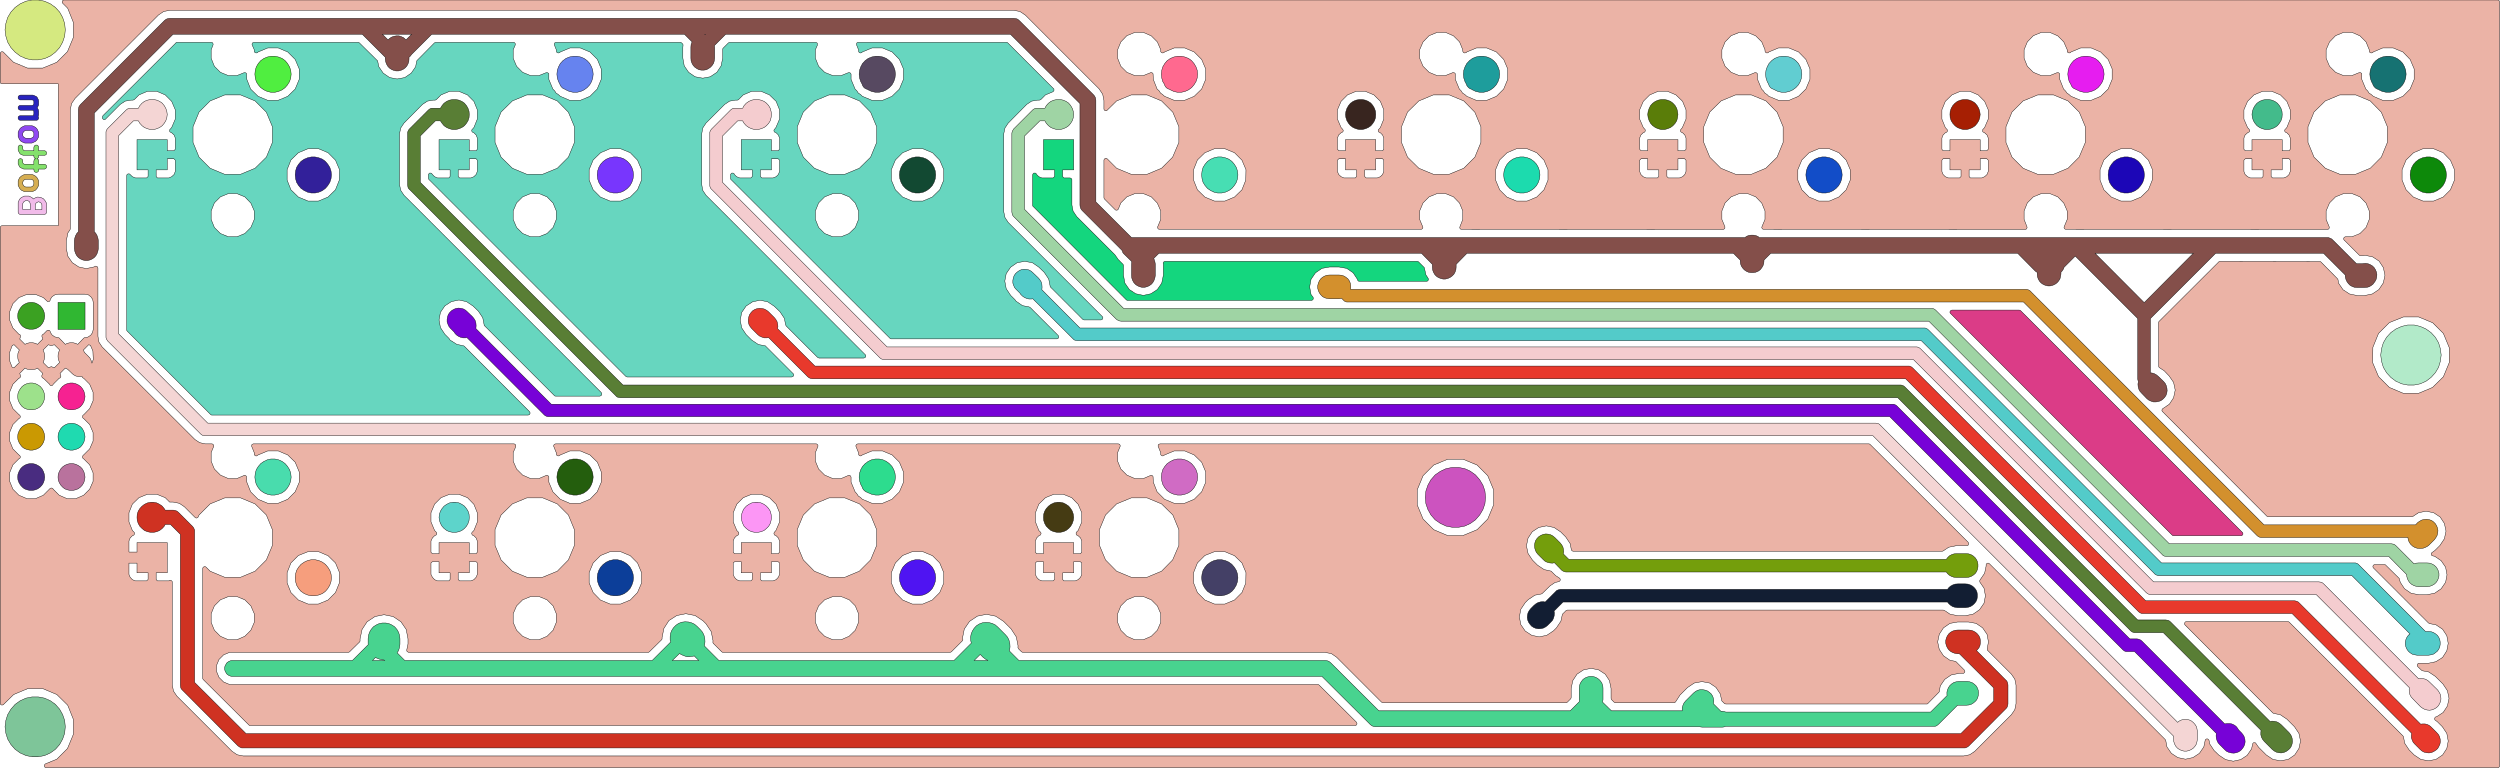 <?xml version="1.0" standalone="no"?>
<!DOCTYPE svg PUBLIC "-//W3C//DTD SVG 1.1//EN"
"http://www.w3.org/Graphics/SVG/1.1/DTD/svg11.dtd">
<svg width="12408" height="3811" viewBox="0 0 12408 3811" version="1.1"
xmlns="http://www.w3.org/2000/svg"
xmlns:xlink="http://www.w3.org/1999/xlink">
<g fill-rule="evenodd"><path d="M 161,547 L 101,547 L 99,546 L 97,546 L 95,544 L 93,543 L 91,541 L 90,538 L 90,536 L 90,534 L 90,531 L 91,529 L 93,527 L 95,525 L 97,524 L 99,523 L 101,523 L 161,523 L 166,520 L 168,515 L 168,504 L 166,499 L 161,496 L 101,496 L 99,496 L 97,495 L 95,494 L 93,492 L 91,490 L 90,488 L 90,485 L 90,483 L 90,481 L 91,478 L 93,476 L 95,475 L 97,473 L 99,473 L 101,472 L 163,472 L 167,473 L 180,479 L 183,481 L 185,484 L 191,496 L 191,497 L 192,501 L 192,520 L 191,523 L 185,535 L 191,546 L 191,548 L 192,552 L 192,570 L 191,574 L 189,577 L 190,579 L 191,582 L 192,584 L 192,587 L 191,589 L 190,591 L 189,593 L 187,595 L 185,596 L 183,597 L 180,597 L 101,597 L 99,597 L 97,596 L 95,595 L 93,593 L 91,591 L 90,589 L 90,587 L 90,584 L 90,582 L 91,579 L 93,577 L 95,576 L 97,575 L 99,574 L 101,574 L 164,574 L 165,573 L 168,566 L 168,554 L 166,549 L 161,547 z " style="fill-opacity:1;fill:rgb(41,35,190);stroke:rgb(0,0,0);stroke-width:2"/></g>
<g fill-rule="evenodd"><path d="M 121,815 L 168,815 L 168,799 L 169,797 L 169,794 L 171,792 L 172,790 L 174,789 L 177,788 L 174,787 L 172,785 L 171,783 L 169,781 L 169,779 L 168,777 L 168,771 L 116,771 L 113,770 L 100,764 L 99,762 L 97,759 L 91,748 L 90,745 L 90,732 L 90,729 L 91,727 L 92,725 L 94,723 L 96,721 L 98,720 L 100,720 L 103,720 L 105,720 L 107,721 L 109,723 L 111,725 L 112,727 L 113,729 L 113,732 L 113,740 L 116,745 L 121,748 L 168,748 L 168,732 L 169,729 L 169,727 L 171,725 L 172,723 L 174,721 L 177,720 L 179,720 L 181,720 L 184,720 L 186,721 L 188,723 L 190,725 L 191,727 L 192,729 L 192,732 L 192,748 L 220,748 L 222,748 L 224,749 L 226,750 L 228,752 L 230,754 L 231,756 L 231,758 L 231,761 L 231,763 L 230,766 L 228,768 L 226,769 L 224,770 L 222,771 L 220,771 L 192,771 L 192,777 L 192,779 L 191,781 L 190,783 L 188,785 L 186,787 L 184,788 L 186,789 L 188,790 L 190,792 L 191,794 L 192,797 L 192,799 L 192,815 L 220,815 L 222,816 L 224,816 L 226,818 L 228,819 L 230,821 L 231,824 L 231,826 L 231,828 L 231,831 L 230,833 L 228,835 L 226,837 L 224,838 L 222,839 L 220,839 L 192,839 L 192,846 L 191,849 L 190,851 L 188,853 L 186,854 L 184,855 L 181,856 L 179,856 L 177,855 L 174,854 L 172,853 L 171,851 L 169,849 L 169,846 L 168,839 L 118,839 L 115,838 L 102,832 L 99,830 L 97,827 L 91,816 L 90,814 L 90,810 L 90,799 L 90,797 L 91,794 L 92,792 L 94,790 L 96,789 L 98,788 L 100,787 L 103,787 L 105,788 L 107,789 L 109,790 L 111,792 L 112,794 L 113,797 L 113,799 L 113,808 L 116,813 L 121,815 z " style="fill-opacity:1;fill:rgb(132,225,108);stroke:rgb(0,0,0);stroke-width:2"/></g>
<g fill-rule="evenodd"><path d="M 90,917 L 90,898 L 91,895 L 97,882 L 106,874 L 119,867 L 122,866 L 158,866 L 161,867 L 163,867 L 176,874 L 183,881 L 185,884 L 191,895 L 192,898 L 192,919 L 191,922 L 184,935 L 176,944 L 163,950 L 159,951 L 124,951 L 120,951 L 119,950 L 106,944 L 99,937 L 97,934 L 91,922 L 90,920 L 90,917M 155,928 L 162,924 L 165,921 L 168,914 L 168,903 L 165,896 L 162,893 L 155,890 L 127,890 L 120,893 L 117,896 L 113,903 L 113,914 L 117,921 L 120,924 L 127,928 L 155,928 z " style="fill-opacity:1;fill:rgb(214,174,82);stroke:rgb(0,0,0);stroke-width:2"/></g>
<g fill-rule="evenodd"><path d="M 91,680 L 90,678 L 90,676 L 90,657 L 91,653 L 97,642 L 99,639 L 106,632 L 120,625 L 124,624 L 158,624 L 161,625 L 163,625 L 176,632 L 183,639 L 185,642 L 191,655 L 192,658 L 192,677 L 191,681 L 185,692 L 183,695 L 176,702 L 161,709 L 158,710 L 124,710 L 120,709 L 107,703 L 104,701 L 97,693 L 91,680M 155,686 L 162,682 L 165,680 L 168,673 L 168,661 L 165,654 L 162,651 L 155,648 L 127,648 L 120,651 L 117,654 L 113,661 L 113,673 L 117,680 L 120,682 L 127,686 L 155,686 z " style="fill-opacity:1;fill:rgb(144,73,241);stroke:rgb(0,0,0);stroke-width:2"/></g>
<g fill-rule="evenodd"><path d="M 166,988 L 169,985 L 182,979 L 186,978 L 199,979 L 202,980 L 215,986 L 223,995 L 230,1007 L 231,1009 L 231,1013 L 231,1052 L 231,1054 L 230,1057 L 229,1059 L 228,1060 L 226,1062 L 224,1063 L 222,1064 L 220,1064 L 101,1064 L 99,1064 L 97,1063 L 95,1062 L 93,1060 L 92,1059 L 91,1057 L 90,1054 L 90,1052 L 90,1005 L 91,1002 L 97,989 L 104,982 L 107,980 L 119,974 L 122,973 L 143,973 L 146,974 L 159,981 L 166,988M 113,1040 L 151,1040 L 151,1015 L 147,1002 L 145,1000 L 138,996 L 127,996 L 120,1000 L 117,1003 L 113,1010 L 113,1040M 208,1040 L 208,1016 L 204,1008 L 201,1006 L 194,1002 L 189,1002 L 182,1006 L 179,1008 L 175,1016 L 175,1040 L 208,1040 z " style="fill-opacity:1;fill:rgb(241,187,233);stroke:rgb(0,0,0);stroke-width:2"/></g>
<g fill-rule="evenodd"><path d="M 1,1130 L 2,1126 L 4,1123 L 5,1122 L 7,1121 L 11,1120 L 289,1120 L 289,416 L 11,416 L 7,415 L 4,413 L 2,412 L 2,410 L 1,406 L 1,264 L 2,263 L 4,259 L 7,257 L 9,257 L 13,257 L 16,258 L 67,309 L 137,338 L 212,338 L 282,309 L 335,256 L 364,186 L 364,111 L 336,41 L 312,17 L 309,14 L 309,12 L 309,8 L 310,4 L 313,2 L 317,0 L 12398,0 L 12400,1 L 12403,3 L 12405,6 L 12406,10 L 12406,3801 L 12406,3803 L 12405,3805 L 12404,3806 L 12402,3809 L 12399,3810 L 12396,3810 L 228,3810 L 226,3810 L 223,3808 L 221,3804 L 220,3802 L 220,3799 L 221,3797 L 223,3793 L 226,3791 L 282,3768 L 335,3715 L 364,3645 L 364,3570 L 336,3500 L 282,3447 L 213,3418 L 137,3418 L 68,3447 L 16,3498 L 13,3499 L 9,3499 L 7,3499 L 5,3498 L 2,3495 L 1,3491 L 1,1750 L 1,1130M 967,2181 L 991,2197 L 1019,2203 L 1053,2203 L 1056,2205 L 1059,2207 L 1061,2211 L 1061,2215 L 1048,2246 L 1048,2289 L 1064,2328 L 1094,2358 L 1133,2375 L 1176,2375 L 1211,2360 L 1213,2360 L 1217,2360 L 1220,2361 L 1223,2364 L 1224,2368 L 1225,2393 L 1244,2441 L 1281,2478 L 1329,2498 L 1380,2498 L 1428,2478 L 1465,2441 L 1485,2394 L 1485,2342 L 1465,2294 L 1428,2258 L 1381,2238 L 1329,2238 L 1281,2258 L 1277,2261 L 1275,2262 L 1274,2263 L 1270,2263 L 1266,2261 L 1263,2258 L 1262,2257 L 1262,2253 L 1262,2247 L 1249,2215 L 1249,2211 L 1250,2207 L 1253,2205 L 1257,2203 L 2552,2203 L 2554,2204 L 2557,2206 L 2560,2209 L 2560,2213 L 2560,2217 L 2547,2246 L 2547,2289 L 2564,2328 L 2594,2358 L 2633,2375 L 2675,2375 L 2710,2360 L 2714,2360 L 2718,2360 L 2721,2362 L 2724,2366 L 2724,2368 L 2724,2393 L 2744,2441 L 2781,2478 L 2828,2498 L 2880,2498 L 2928,2478 L 2964,2441 L 2984,2394 L 2984,2342 L 2965,2294 L 2928,2258 L 2880,2238 L 2829,2238 L 2781,2258 L 2777,2261 L 2775,2262 L 2771,2263 L 2767,2262 L 2764,2260 L 2762,2257 L 2761,2253 L 2761,2247 L 2748,2215 L 2748,2211 L 2750,2207 L 2753,2205 L 2754,2204 L 2758,2203 L 4052,2203 L 4054,2204 L 4057,2206 L 4059,2209 L 4060,2213 L 4059,2217 L 4047,2246 L 4047,2289 L 4063,2328 L 4093,2358 L 4133,2375 L 4175,2375 L 4210,2360 L 4214,2360 L 4218,2360 L 4221,2362 L 4223,2366 L 4224,2368 L 4224,2393 L 4244,2441 L 4253,2451 L 4260,2462 L 4271,2469 L 4280,2478 L 4328,2498 L 4380,2498 L 4427,2478 L 4464,2441 L 4484,2394 L 4484,2342 L 4464,2294 L 4428,2258 L 4380,2238 L 4328,2238 L 4280,2258 L 4276,2261 L 4275,2262 L 4271,2263 L 4267,2262 L 4264,2260 L 4262,2257 L 4261,2253 L 4261,2247 L 4248,2215 L 4248,2211 L 4250,2207 L 4252,2205 L 4254,2204 L 4258,2203 L 5550,2203 L 5554,2204 L 5557,2206 L 5559,2209 L 5560,2213 L 5559,2217 L 5547,2246 L 5547,2289 L 5563,2328 L 5593,2358 L 5632,2375 L 5675,2375 L 5710,2360 L 5714,2360 L 5717,2360 L 5721,2362 L 5723,2366 L 5723,2368 L 5724,2393 L 5743,2441 L 5780,2478 L 5828,2498 L 5879,2498 L 5927,2478 L 5964,2441 L 5984,2394 L 5984,2342 L 5964,2294 L 5927,2258 L 5880,2238 L 5828,2238 L 5780,2258 L 5776,2261 L 5774,2262 L 5771,2263 L 5767,2262 L 5764,2260 L 5761,2257 L 5761,2253 L 5761,2247 L 5748,2215 L 5748,2211 L 5749,2207 L 5752,2205 L 5754,2204 L 5758,2203 L 9277,2203 L 9279,2204 L 9282,2206 L 9768,2691 L 9770,2695 L 9771,2698 L 9770,2702 L 9768,2706 L 9765,2708 L 9761,2708 L 9758,2708 L 9711,2708 L 9672,2716 L 9645,2734 L 9643,2735 L 9639,2736 L 7809,2736 L 7805,2735 L 7803,2734 L 7800,2731 L 7799,2729 L 7793,2698 L 7771,2665 L 7746,2640 L 7713,2618 L 7675,2610 L 7637,2618 L 7605,2639 L 7584,2671 L 7576,2709 L 7584,2747 L 7606,2780 L 7631,2805 L 7664,2827 L 7696,2834 L 7699,2835 L 7721,2857 L 7741,2870 L 7743,2873 L 7744,2877 L 7744,2879 L 7742,2883 L 7739,2886 L 7736,2887 L 7718,2891 L 7694,2907 L 7654,2946 L 7650,2948 L 7618,2954 L 7585,2976 L 7570,2991 L 7548,3024 L 7541,3062 L 7548,3100 L 7570,3132 L 7602,3153 L 7639,3161 L 7677,3153 L 7710,3131 L 7725,3116 L 7747,3083 L 7754,3051 L 7755,3048 L 7772,3031 L 7775,3029 L 7779,3028 L 9645,3028 L 9649,3029 L 9651,3030 L 9678,3048 L 9717,3056 L 9754,3056 L 9793,3048 L 9825,3026 L 9847,2994 L 9854,2957 L 9847,2919 L 9827,2890 L 9826,2886 L 9826,2882 L 9827,2879 L 9850,2845 L 9858,2807 L 9857,2805 L 9858,2801 L 9859,2799 L 9862,2796 L 9865,2795 L 9869,2795 L 9871,2796 L 9874,2798 L 10746,3670 L 10748,3673 L 10749,3675 L 10755,3707 L 10777,3739 L 10809,3760 L 10847,3768 L 10884,3760 L 10916,3739 L 10938,3707 L 10945,3673 L 10946,3672 L 10948,3669 L 10950,3668 L 10954,3667 L 10958,3668 L 10961,3670 L 10962,3672 L 10964,3675 L 10967,3692 L 10989,3725 L 11013,3748 L 11046,3770 L 11084,3778 L 11121,3770 L 11153,3749 L 11175,3717 L 11180,3694 L 11181,3690 L 11184,3687 L 11185,3686 L 11189,3686 L 11193,3686 L 11196,3689 L 11210,3709 L 11248,3747 L 11281,3769 L 11319,3776 L 11357,3769 L 11389,3747 L 11410,3715 L 11418,3678 L 11410,3640 L 11388,3607 L 11350,3569 L 11317,3547 L 11285,3541 L 11283,3540 L 11280,3538 L 10845,3102 L 10843,3099 L 10842,3097 L 10842,3095 L 10843,3092 L 10845,3088 L 10846,3087 L 10848,3086 L 10852,3085 L 11355,3085 L 11359,3086 L 11362,3088 L 11926,3652 L 11928,3655 L 11929,3657 L 11935,3689 L 11957,3722 L 11982,3747 L 12015,3769 L 12053,3776 L 12090,3769 L 12123,3747 L 12144,3715 L 12151,3678 L 12144,3640 L 12122,3607 L 12097,3582 L 12086,3574 L 12084,3571 L 12083,3567 L 12084,3564 L 12085,3562 L 12088,3559 L 12089,3558 L 12094,3557 L 12126,3536 L 12147,3504 L 12155,3466 L 12147,3428 L 12125,3395 L 12087,3357 L 12054,3335 L 12022,3329 L 12019,3327 L 12000,3309 L 11998,3305 L 11997,3302 L 11998,3298 L 12000,3295 L 12003,3292 L 12005,3292 L 12052,3292 L 12090,3284 L 12123,3263 L 12144,3230 L 12151,3193 L 12144,3155 L 12123,3123 L 12090,3101 L 12058,3095 L 12057,3094 L 12053,3092 L 11780,2819 L 11778,2816 L 11777,2812 L 11778,2808 L 11780,2805 L 11783,2803 L 11785,2802 L 11835,2802 L 11839,2803 L 11840,2804 L 11908,2871 L 11909,2875 L 11913,2890 L 11934,2922 L 11966,2944 L 12005,2952 L 12045,2952 L 12084,2944 L 12116,2922 L 12138,2890 L 12145,2853 L 12138,2815 L 12116,2783 L 12084,2761 L 12075,2759 L 12071,2758 L 12068,2755 L 12067,2753 L 12067,2750 L 12067,2746 L 12070,2743 L 12085,2732 L 12110,2707 L 12132,2674 L 12140,2636 L 12132,2598 L 12111,2566 L 12079,2545 L 12041,2537 L 12003,2545 L 11976,2563 L 11974,2564 L 11970,2565 L 11258,2565 L 11254,2564 L 11251,2562 L 10733,2043 L 10731,2040 L 10730,2038 L 10730,2036 L 10731,2032 L 10733,2029 L 10767,2006 L 10788,1974 L 10796,1936 L 10788,1898 L 10766,1866 L 10741,1840 L 10718,1825 L 10715,1822 L 10714,1818 L 10713,1602 L 10714,1598 L 10716,1595 L 11013,1299 L 11014,1298 L 11018,1297 L 11514,1298 L 11516,1298 L 11519,1300 L 11601,1383 L 11603,1386 L 11604,1388 L 11607,1406 L 11629,1438 L 11661,1459 L 11700,1467 L 11735,1467 L 11774,1459 L 11807,1437 L 11829,1404 L 11837,1366 L 11829,1328 L 11808,1296 L 11776,1275 L 11738,1267 L 11729,1269 L 11716,1269 L 11712,1268 L 11710,1267 L 11635,1192 L 11634,1191 L 11632,1187 L 11632,1183 L 11634,1179 L 11637,1177 L 11638,1176 L 11642,1175 L 11673,1175 L 11713,1159 L 11743,1129 L 11759,1089 L 11759,1047 L 11743,1008 L 11713,977 L 11674,961 L 11631,961 L 11592,977 L 11562,1007 L 11545,1047 L 11545,1089 L 11560,1125 L 11561,1129 L 11560,1133 L 11558,1136 L 11555,1138 L 11551,1139 L 11548,1139 L 10252,1138 L 10249,1137 L 10246,1134 L 10245,1132 L 10244,1129 L 10245,1125 L 10260,1089 L 10260,1047 L 10243,1008 L 10213,977 L 10174,961 L 10131,961 L 10092,977 L 10062,1007 L 10046,1047 L 10046,1089 L 10060,1125 L 10061,1129 L 10060,1132 L 10058,1136 L 10055,1138 L 10051,1139 L 8752,1138 L 8749,1137 L 8746,1134 L 8745,1132 L 8744,1129 L 8745,1125 L 8760,1089 L 8760,1047 L 8744,1008 L 8714,977 L 8674,961 L 8632,961 L 8592,977 L 8562,1007 L 8546,1047 L 8546,1089 L 8561,1125 L 8561,1129 L 8561,1132 L 8558,1136 L 8555,1138 L 8551,1139 L 7253,1138 L 7249,1137 L 7246,1134 L 7246,1132 L 7245,1129 L 7246,1125 L 7260,1089 L 7260,1047 L 7244,1008 L 7214,977 L 7175,961 L 7132,961 L 7093,977 L 7063,1007 L 7046,1047 L 7046,1089 L 7061,1125 L 7062,1129 L 7062,1131 L 7060,1134 L 7057,1137 L 7054,1138 L 5753,1138 L 5750,1137 L 5747,1134 L 5746,1132 L 5745,1129 L 5746,1125 L 5761,1089 L 5761,1047 L 5744,1008 L 5714,977 L 5675,961 L 5632,961 L 5593,977 L 5563,1007 L 5550,1039 L 5548,1040 L 5545,1043 L 5541,1043 L 5538,1043 L 5534,1040 L 5481,987 L 5480,985 L 5479,981 L 5479,794 L 5481,790 L 5483,788 L 5487,786 L 5491,786 L 5493,787 L 5496,789 L 5542,835 L 5614,865 L 5693,865 L 5765,835 L 5820,780 L 5851,707 L 5851,629 L 5821,557 L 5765,501 L 5693,471 L 5615,471 L 5542,501 L 5494,548 L 5491,550 L 5489,550 L 5487,550 L 5483,548 L 5481,546 L 5479,542 L 5479,499 L 5473,468 L 5455,441 L 5089,75 L 5062,57 L 5031,51 L 844,51 L 812,57 L 786,75 L 373,488 L 355,514 L 349,545 L 349,1135 L 348,1139 L 347,1141 L 337,1156 L 329,1195 L 329,1233 L 337,1272 L 359,1304 L 391,1325 L 428,1333 L 466,1325 L 470,1323 L 474,1321 L 476,1321 L 479,1322 L 483,1324 L 485,1327 L 486,1331 L 486,1669 L 491,1698 L 507,1722 L 967,2181M 3080,2998 L 3128,2978 L 3164,2941 L 3184,2894 L 3184,2842 L 3164,2794 L 3128,2758 L 3080,2738 L 3028,2738 L 2981,2757 L 2944,2794 L 2924,2842 L 2924,2893 L 2944,2941 L 2980,2978 L 3028,2998 L 3080,2998M 1425,2893 L 1444,2941 L 1481,2978 L 1529,2998 L 1580,2998 L 1628,2978 L 1665,2941 L 1684,2894 L 1685,2842 L 1665,2794 L 1628,2758 L 1581,2738 L 1529,2738 L 1481,2757 L 1444,2794 L 1425,2842 L 1425,2893M 2615,2865 L 2693,2865 L 2766,2835 L 2821,2779 L 2851,2707 L 2851,2629 L 2821,2556 L 2766,2501 L 2694,2471 L 2615,2471 L 2543,2501 L 2487,2556 L 2457,2628 L 2457,2707 L 2487,2779 L 2543,2835 L 2615,2865M 1064,3128 L 1094,3158 L 1133,3175 L 1176,3175 L 1215,3158 L 1245,3128 L 1262,3089 L 1262,3046 L 1245,3007 L 1215,2977 L 1176,2961 L 1133,2961 L 1094,2977 L 1064,3007 L 1048,3046 L 1048,3089 L 1064,3128M 2564,3128 L 2594,3158 L 2633,3175 L 2675,3175 L 2715,3158 L 2745,3128 L 2761,3089 L 2761,3046 L 2745,3007 L 2715,2977 L 2676,2961 L 2633,2961 L 2594,2977 L 2564,3007 L 2547,3046 L 2547,3089 L 2564,3128M 4684,2894 L 4684,2842 L 4664,2794 L 4628,2758 L 4580,2738 L 4528,2738 L 4480,2757 L 4444,2794 L 4424,2842 L 4424,2893 L 4444,2941 L 4480,2978 L 4528,2998 L 4580,2998 L 4627,2978 L 4664,2941 L 4684,2894M 4115,2865 L 4193,2865 L 4265,2835 L 4321,2779 L 4351,2707 L 4351,2629 L 4321,2556 L 4266,2501 L 4193,2471 L 4115,2471 L 4043,2501 L 3987,2556 L 3957,2628 L 3957,2707 L 3987,2779 L 4042,2835 L 4115,2865M 5614,2865 L 5693,2865 L 5765,2835 L 5820,2779 L 5851,2707 L 5851,2629 L 5821,2556 L 5765,2501 L 5693,2471 L 5615,2471 L 5542,2501 L 5487,2556 L 5457,2628 L 5457,2707 L 5487,2779 L 5542,2835 L 5614,2865M 6183,2894 L 6184,2842 L 6164,2794 L 6127,2758 L 6079,2738 L 6028,2738 L 5980,2757 L 5943,2794 L 5924,2842 L 5924,2893 L 5943,2941 L 5980,2978 L 6028,2998 L 6079,2998 L 6127,2978 L 6164,2941 L 6183,2894M 4063,3128 L 4093,3158 L 4133,3175 L 4175,3175 L 4214,3158 L 4245,3128 L 4261,3089 L 4261,3046 L 4245,3007 L 4215,2977 L 4175,2961 L 4133,2961 L 4093,2977 L 4063,3007 L 4047,3046 L 4047,3089 L 4063,3128M 5563,3128 L 5593,3158 L 5632,3175 L 5675,3175 L 5714,3158 L 5744,3128 L 5761,3089 L 5761,3046 L 5744,3007 L 5714,2977 L 5675,2961 L 5632,2961 L 5593,2977 L 5563,3007 L 5547,3046 L 5547,3089 L 5563,3128M 5980,978 L 6028,998 L 6079,998 L 6127,978 L 6164,942 L 6183,894 L 6184,842 L 6164,795 L 6127,758 L 6079,738 L 6028,738 L 5980,758 L 5943,794 L 5924,842 L 5924,894 L 5943,942 L 5980,978M 5780,478 L 5828,498 L 5879,498 L 5927,478 L 5964,442 L 5984,394 L 5984,342 L 5964,295 L 5927,258 L 5880,238 L 5828,238 L 5780,258 L 5776,262 L 5774,262 L 5771,263 L 5767,262 L 5764,260 L 5761,257 L 5761,253 L 5761,247 L 5744,208 L 5714,178 L 5675,161 L 5632,161 L 5593,177 L 5563,208 L 5547,247 L 5547,289 L 5563,329 L 5593,359 L 5632,375 L 5675,375 L 5710,361 L 5712,360 L 5716,360 L 5719,362 L 5722,364 L 5723,368 L 5724,394 L 5743,442 L 5753,451 L 5760,462 L 5770,469 L 5780,478M 11859,1923 L 11928,1952 L 12004,1952 L 12073,1923 L 12127,1870 L 12156,1800 L 12156,1725 L 12127,1655 L 12074,1602 L 12004,1573 L 11929,1573 L 11859,1601 L 11805,1655 L 11777,1724 L 11776,1800 L 11805,1869 L 11859,1923M 7413,2431 L 7384,2361 L 7331,2308 L 7261,2279 L 7186,2279 L 7116,2308 L 7063,2361 L 7034,2431 L 7034,2506 L 7063,2576 L 7116,2629 L 7185,2658 L 7261,2658 L 7331,2629 L 7384,2576 L 7413,2506 L 7413,2431M 7479,978 L 7527,998 L 7579,998 L 7627,978 L 7663,942 L 7683,894 L 7683,842 L 7663,795 L 7627,758 L 7579,738 L 7527,738 L 7480,758 L 7443,794 L 7423,842 L 7423,894 L 7443,942 L 7479,978M 8979,978 L 9027,998 L 9079,998 L 9126,978 L 9163,942 L 9183,894 L 9183,842 L 9163,795 L 9127,758 L 9079,738 L 9027,738 L 8979,758 L 8943,794 L 8923,842 L 8923,894 L 8943,942 L 8979,978M 7265,501 L 7193,471 L 7114,471 L 7042,501 L 6986,556 L 6956,629 L 6956,707 L 6986,780 L 7042,835 L 7114,865 L 7192,865 L 7265,835 L 7320,780 L 7350,707 L 7350,629 L 7320,557 L 7265,501M 7280,478 L 7327,498 L 7379,498 L 7427,478 L 7463,442 L 7483,394 L 7483,342 L 7463,295 L 7427,258 L 7379,238 L 7328,238 L 7280,258 L 7276,262 L 7274,262 L 7270,263 L 7266,262 L 7263,260 L 7261,257 L 7260,253 L 7260,247 L 7244,208 L 7214,178 L 7175,161 L 7132,161 L 7093,177 L 7063,208 L 7046,247 L 7046,289 L 7063,329 L 7093,359 L 7132,375 L 7174,375 L 7209,361 L 7211,360 L 7215,360 L 7219,362 L 7222,364 L 7223,368 L 7223,394 L 7243,442 L 7252,451 L 7259,462 L 7270,469 L 7280,478M 8765,501 L 8692,471 L 8614,471 L 8542,501 L 8486,556 L 8456,629 L 8456,707 L 8486,780 L 8541,835 L 8614,865 L 8692,865 L 8764,835 L 8820,780 L 8850,707 L 8850,629 L 8820,557 L 8765,501M 8779,478 L 8827,498 L 8879,498 L 8926,478 L 8963,442 L 8983,394 L 8983,342 L 8963,295 L 8927,258 L 8879,238 L 8827,238 L 8779,258 L 8775,262 L 8774,262 L 8770,263 L 8766,262 L 8763,260 L 8761,257 L 8760,253 L 8760,247 L 8744,208 L 8714,178 L 8674,161 L 8632,161 L 8592,177 L 8562,208 L 8546,247 L 8546,289 L 8562,329 L 8592,359 L 8632,375 L 8674,375 L 8709,361 L 8711,360 L 8715,360 L 8718,362 L 8721,364 L 8723,368 L 8723,394 L 8743,442 L 8752,451 L 8759,462 L 8770,469 L 8779,478M 10479,978 L 10527,998 L 10578,998 L 10626,978 L 10663,942 L 10682,894 L 10683,842 L 10663,795 L 10626,758 L 10578,738 L 10527,738 L 10479,758 L 10442,794 L 10423,842 L 10423,894 L 10442,942 L 10479,978M 11978,978 L 12026,998 L 12078,998 L 12126,978 L 12162,942 L 12182,894 L 12182,842 L 12162,795 L 12126,758 L 12078,738 L 12026,738 L 11979,758 L 11942,794 L 11922,842 L 11922,894 L 11942,942 L 11978,978M 10264,501 L 10192,471 L 10114,471 L 10041,501 L 9986,556 L 9956,629 L 9956,707 L 9986,780 L 10041,835 L 10113,865 L 10192,865 L 10264,835 L 10319,780 L 10350,707 L 10350,629 L 10320,557 L 10264,501M 10279,478 L 10327,498 L 10378,498 L 10426,478 L 10463,442 L 10483,394 L 10483,342 L 10463,295 L 10426,258 L 10379,238 L 10327,238 L 10279,258 L 10275,262 L 10273,262 L 10270,263 L 10266,262 L 10263,260 L 10260,257 L 10260,253 L 10260,247 L 10243,208 L 10213,178 L 10174,161 L 10131,161 L 10092,177 L 10062,208 L 10046,247 L 10046,289 L 10062,329 L 10092,359 L 10131,375 L 10174,375 L 10209,361 L 10211,360 L 10215,360 L 10218,362 L 10221,364 L 10222,368 L 10223,394 L 10242,442 L 10251,451 L 10259,462 L 10269,469 L 10279,478M 11764,501 L 11692,471 L 11613,471 L 11541,501 L 11485,556 L 11455,629 L 11455,707 L 11485,780 L 11541,835 L 11613,865 L 11691,865 L 11764,835 L 11819,780 L 11849,707 L 11849,629 L 11819,557 L 11764,501M 11779,478 L 11826,498 L 11878,498 L 11926,478 L 11962,442 L 11982,394 L 11982,342 L 11962,295 L 11926,258 L 11878,238 L 11826,238 L 11779,258 L 11775,262 L 11773,262 L 11769,263 L 11765,262 L 11762,260 L 11760,257 L 11759,253 L 11759,247 L 11743,208 L 11713,178 L 11674,161 L 11631,161 L 11592,177 L 11562,208 L 11545,247 L 11545,289 L 11562,329 L 11592,359 L 11631,375 L 11673,375 L 11708,361 L 11710,360 L 11714,360 L 11718,362 L 11721,364 L 11722,368 L 11722,394 L 11742,442 L 11751,451 L 11758,462 L 11769,469 L 11779,478M 2234,2843 L 2179,2843 L 2179,2788 L 2146,2788 L 2139,2794 L 2139,2851 L 2146,2865 L 2157,2877 L 2171,2883 L 2228,2883 L 2234,2876 L 2234,2843M 2274,2843 L 2274,2876 L 2281,2883 L 2337,2883 L 2352,2877 L 2363,2865 L 2369,2851 L 2369,2794 L 2363,2788 L 2329,2788 L 2329,2843 L 2274,2843M 2329,2748 L 2363,2748 L 2369,2741 L 2369,2685 L 2363,2670 L 2352,2659 L 2347,2657 L 2344,2655 L 2342,2651 L 2341,2648 L 2342,2644 L 2343,2642 L 2352,2633 L 2369,2591 L 2369,2545 L 2352,2503 L 2320,2470 L 2277,2453 L 2232,2453 L 2189,2470 L 2157,2502 L 2139,2545 L 2139,2590 L 2157,2633 L 2166,2642 L 2167,2646 L 2168,2648 L 2167,2651 L 2165,2655 L 2161,2657 L 2157,2659 L 2146,2670 L 2139,2685 L 2139,2741 L 2146,2748 L 2179,2748 L 2179,2693 L 2329,2693 L 2329,2748M 3734,2843 L 3679,2843 L 3679,2788 L 3646,2788 L 3639,2794 L 3639,2851 L 3645,2865 L 3656,2877 L 3671,2883 L 3727,2883 L 3734,2876 L 3734,2843M 3774,2843 L 3774,2876 L 3781,2883 L 3837,2883 L 3852,2877 L 3863,2865 L 3869,2851 L 3869,2794 L 3862,2788 L 3829,2788 L 3829,2843 L 3774,2843M 5234,2843 L 5179,2843 L 5179,2788 L 5145,2788 L 5139,2794 L 5139,2851 L 5145,2865 L 5156,2877 L 5171,2883 L 5227,2883 L 5234,2876 L 5234,2843M 5274,2843 L 5274,2876 L 5280,2883 L 5337,2883 L 5351,2877 L 5363,2865 L 5369,2851 L 5369,2794 L 5362,2788 L 5329,2788 L 5329,2843 L 5274,2843M 3679,2748 L 3679,2693 L 3829,2693 L 3829,2748 L 3862,2748 L 3869,2741 L 3869,2685 L 3863,2670 L 3852,2659 L 3847,2657 L 3844,2655 L 3842,2651 L 3841,2648 L 3842,2644 L 3843,2642 L 3851,2633 L 3869,2591 L 3869,2545 L 3852,2503 L 3819,2470 L 3777,2453 L 3731,2453 L 3689,2470 L 3657,2502 L 3639,2545 L 3639,2590 L 3657,2633 L 3666,2642 L 3667,2646 L 3667,2648 L 3666,2651 L 3664,2655 L 3661,2657 L 3656,2659 L 3645,2670 L 3639,2685 L 3639,2741 L 3646,2748 L 3679,2748M 5179,2748 L 5179,2693 L 5329,2693 L 5329,2748 L 5362,2748 L 5369,2741 L 5369,2685 L 5363,2670 L 5351,2659 L 5347,2657 L 5343,2655 L 5341,2651 L 5341,2648 L 5341,2644 L 5342,2642 L 5351,2633 L 5369,2591 L 5369,2545 L 5351,2503 L 5319,2470 L 5277,2453 L 5231,2453 L 5189,2470 L 5156,2502 L 5139,2545 L 5139,2590 L 5156,2633 L 5165,2642 L 5167,2646 L 5167,2648 L 5166,2651 L 5164,2655 L 5161,2657 L 5156,2659 L 5145,2670 L 5139,2685 L 5139,2741 L 5145,2748 L 5179,2748M 386,1709 L 416,1678 L 419,1676 L 421,1676 L 436,1673 L 450,1664 L 459,1651 L 463,1634 L 463,1502 L 460,1486 L 451,1473 L 438,1463 L 421,1460 L 289,1460 L 273,1463 L 259,1472 L 250,1485 L 249,1489 L 248,1493 L 245,1496 L 243,1497 L 240,1497 L 236,1497 L 233,1494 L 215,1477 L 176,1461 L 134,1461 L 94,1477 L 64,1507 L 48,1547 L 48,1589 L 64,1628 L 94,1659 L 98,1660 L 99,1661 L 101,1664 L 102,1668 L 102,1670 L 98,1683 L 124,1709 L 134,1704 L 148,1701 L 162,1701 L 176,1704 L 186,1709 L 212,1683 L 208,1670 L 208,1666 L 209,1663 L 212,1660 L 215,1659 L 234,1640 L 238,1639 L 240,1639 L 242,1639 L 245,1640 L 248,1643 L 249,1645 L 250,1650 L 259,1663 L 272,1672 L 289,1676 L 291,1676 L 293,1677 L 324,1709 L 334,1704 L 348,1701 L 362,1701 L 375,1704 L 386,1709M 96,1799 L 94,1795 L 89,1782 L 88,1768 L 89,1754 L 94,1741 L 96,1737 L 70,1711 L 61,1714 L 47,1751 L 49,1794 L 60,1822 L 70,1825 L 96,1799M 296,1799 L 294,1795 L 289,1782 L 288,1768 L 289,1754 L 294,1741 L 296,1737 L 270,1711 L 256,1715 L 254,1715 L 252,1715 L 240,1711 L 214,1737 L 216,1741 L 220,1754 L 222,1768 L 220,1782 L 216,1795 L 214,1799 L 240,1825 L 254,1820 L 256,1820 L 258,1821 L 270,1825 L 296,1799M 6678,748 L 6678,693 L 6828,693 L 6828,748 L 6862,748 L 6868,741 L 6868,685 L 6862,670 L 6851,659 L 6846,657 L 6843,655 L 6841,652 L 6840,648 L 6841,644 L 6842,643 L 6851,633 L 6868,591 L 6868,545 L 6851,503 L 6819,471 L 6776,453 L 6731,453 L 6688,471 L 6656,503 L 6638,545 L 6638,591 L 6656,633 L 6665,643 L 6666,646 L 6667,648 L 6666,652 L 6664,655 L 6660,657 L 6656,659 L 6644,670 L 6638,685 L 6638,741 L 6645,748 L 6678,748M 6733,843 L 6678,843 L 6678,788 L 6645,788 L 6638,795 L 6638,851 L 6644,866 L 6656,877 L 6670,883 L 6727,883 L 6733,876 L 6733,843M 6773,843 L 6773,876 L 6780,883 L 6836,883 L 6851,877 L 6862,866 L 6868,851 L 6868,795 L 6862,788 L 6828,788 L 6828,843 L 6773,843M 8178,748 L 8178,693 L 8328,693 L 8328,748 L 8361,748 L 8368,741 L 8368,685 L 8362,670 L 8351,659 L 8346,657 L 8343,655 L 8341,652 L 8340,648 L 8341,644 L 8342,643 L 8350,633 L 8368,591 L 8368,545 L 8351,503 L 8318,471 L 8276,453 L 8230,453 L 8188,471 L 8156,503 L 8138,545 L 8138,591 L 8156,633 L 8165,643 L 8166,646 L 8166,648 L 8165,652 L 8163,655 L 8160,657 L 8155,659 L 8144,670 L 8138,685 L 8138,741 L 8145,748 L 8178,748M 8233,843 L 8178,843 L 8178,788 L 8145,788 L 8138,795 L 8138,851 L 8144,866 L 8155,877 L 8170,883 L 8226,883 L 8233,876 L 8233,843M 8273,843 L 8273,876 L 8280,883 L 8336,883 L 8351,877 L 8362,866 L 8368,851 L 8368,795 L 8361,788 L 8328,788 L 8328,843 L 8273,843M 9678,748 L 9678,693 L 9828,693 L 9828,748 L 9861,748 L 9868,741 L 9868,685 L 9862,670 L 9850,659 L 9846,657 L 9842,655 L 9840,652 L 9840,648 L 9840,644 L 9841,643 L 9850,633 L 9868,591 L 9868,545 L 9850,503 L 9818,471 L 9776,453 L 9730,453 L 9688,471 L 9655,503 L 9638,545 L 9638,591 L 9655,633 L 9664,643 L 9666,646 L 9666,648 L 9665,652 L 9663,655 L 9660,657 L 9655,659 L 9644,670 L 9638,685 L 9638,741 L 9644,748 L 9678,748M 9678,788 L 9644,788 L 9638,795 L 9638,851 L 9644,866 L 9655,877 L 9670,883 L 9726,883 L 9733,876 L 9733,843 L 9678,843 L 9678,788M 9773,843 L 9773,876 L 9779,883 L 9836,883 L 9850,877 L 9862,866 L 9868,851 L 9868,795 L 9861,788 L 9828,788 L 9828,843 L 9773,843M 11177,748 L 11177,693 L 11327,693 L 11327,748 L 11361,748 L 11367,741 L 11367,685 L 11361,670 L 11350,659 L 11345,657 L 11342,655 L 11340,652 L 11339,648 L 11340,644 L 11341,643 L 11350,633 L 11367,591 L 11367,545 L 11350,503 L 11318,471 L 11275,453 L 11230,453 L 11187,471 L 11155,503 L 11137,545 L 11137,591 L 11155,633 L 11164,643 L 11165,646 L 11166,648 L 11165,652 L 11163,655 L 11159,657 L 11155,659 L 11143,670 L 11137,685 L 11137,741 L 11144,748 L 11177,748M 11177,788 L 11144,788 L 11137,795 L 11137,851 L 11143,866 L 11155,877 L 11169,883 L 11226,883 L 11232,876 L 11232,843 L 11177,843 L 11177,788M 11272,843 L 11272,876 L 11279,883 L 11335,883 L 11350,877 L 11361,866 L 11367,851 L 11367,795 L 11361,788 L 11327,788 L 11327,843 L 11272,843M 640,2740 L 680,2740 L 680,2693 L 830,2693 L 830,2843 L 775,2843 L 775,2876 L 781,2883 L 838,2883 L 843,2880 L 847,2880 L 849,2881 L 852,2883 L 854,2885 L 855,2888 L 855,3400 L 861,3430 L 878,3455 L 1152,3729 L 1177,3746 L 1207,3752 L 9746,3752 L 9776,3746 L 9801,3729 L 9983,3547 L 10000,3522 L 10006,3492 L 10006,3401 L 10000,3371 L 9983,3346 L 9864,3227 L 9863,3223 L 9863,3219 L 9869,3186 L 9862,3148 L 9840,3116 L 9808,3094 L 9769,3087 L 9717,3087 L 9678,3094 L 9646,3116 L 9625,3148 L 9617,3186 L 9625,3223 L 9646,3255 L 9678,3277 L 9703,3282 L 9707,3283 L 9749,3325 L 9751,3329 L 9752,3332 L 9752,3334 L 9751,3336 L 9749,3339 L 9746,3342 L 9744,3342 L 9723,3342 L 9684,3350 L 9652,3372 L 9630,3404 L 9625,3433 L 9623,3436 L 9568,3492 L 9565,3494 L 9563,3494 L 8566,3494 L 8561,3493 L 8559,3492 L 8546,3479 L 8545,3476 L 8538,3444 L 8517,3412 L 8485,3390 L 8447,3383 L 8409,3390 L 8376,3412 L 8338,3450 L 8316,3484 L 8313,3486 L 8310,3488 L 8016,3488 L 8015,3487 L 8011,3485 L 7999,3473 L 7997,3470 L 7996,3466 L 7996,3417 L 7988,3378 L 7967,3346 L 7935,3325 L 7897,3317 L 7859,3325 L 7827,3346 L 7806,3378 L 7798,3417 L 7798,3462 L 7797,3466 L 7795,3469 L 7779,3485 L 7776,3487 L 7774,3488 L 6864,3488 L 6861,3487 L 6857,3485 L 6634,3262 L 6608,3244 L 6576,3238 L 5076,3238 L 5074,3237 L 5070,3235 L 5055,3220 L 5053,3216 L 5052,3213 L 5053,3206 L 5044,3161 L 5018,3121 L 4981,3084 L 4941,3058 L 4896,3049 L 4851,3058 L 4812,3084 L 4786,3122 L 4777,3167 L 4779,3174 L 4778,3178 L 4777,3180 L 4722,3235 L 4718,3237 L 4714,3238 L 3587,3238 L 3585,3237 L 3582,3235 L 3540,3193 L 3539,3191 L 3538,3187 L 3539,3181 L 3530,3135 L 3504,3096 L 3489,3081 L 3450,3055 L 3404,3046 L 3359,3055 L 3320,3080 L 3295,3119 L 3286,3164 L 3286,3168 L 3286,3170 L 3285,3174 L 3223,3235 L 3220,3237 L 3218,3238 L 2030,3238 L 2026,3237 L 2023,3235 L 2020,3233 L 2019,3229 L 2019,3225 L 2025,3196 L 2025,3171 L 2016,3124 L 1990,3086 L 1951,3060 L 1906,3051 L 1861,3060 L 1822,3086 L 1797,3124 L 1787,3171 L 1787,3181 L 1786,3185 L 1735,3235 L 1732,3237 L 1728,3238 L 1139,3238 L 1110,3250 L 1087,3273 L 1075,3302 L 1075,3333 L 1087,3362 L 1110,3385 L 1139,3397 L 6540,3397 L 6544,3398 L 6547,3400 L 6732,3584 L 6734,3588 L 6735,3591 L 6735,3593 L 6734,3595 L 6732,3598 L 6729,3601 L 6725,3601 L 1242,3601 L 1238,3601 L 1235,3598 L 1009,3373 L 1007,3370 L 1006,3368 L 1006,2822 L 1007,2818 L 1009,2815 L 1011,2814 L 1014,2812 L 1018,2812 L 1020,2813 L 1023,2815 L 1043,2835 L 1115,2865 L 1194,2865 L 1266,2835 L 1322,2779 L 1352,2707 L 1352,2629 L 1322,2556 L 1266,2501 L 1194,2471 L 1116,2471 L 1043,2501 L 988,2556 L 984,2565 L 982,2568 L 980,2569 L 977,2571 L 973,2571 L 971,2570 L 968,2568 L 915,2515 L 890,2498 L 860,2492 L 846,2492 L 842,2492 L 839,2489 L 820,2470 L 778,2453 L 732,2453 L 690,2470 L 657,2502 L 640,2545 L 640,2590 L 657,2633 L 666,2642 L 668,2646 L 668,2648 L 667,2651 L 665,2655 L 662,2657 L 657,2659 L 646,2670 L 640,2685 L 640,2740M 680,2795 L 640,2795 L 640,2851 L 646,2865 L 657,2877 L 672,2883 L 728,2883 L 735,2876 L 735,2843 L 680,2843 L 680,2795M 407,1868 L 400,1869 L 388,1869 L 376,1866 L 365,1860 L 356,1852 L 335,1832 L 334,1832 L 324,1827 L 298,1853 L 302,1866 L 302,1870 L 300,1873 L 298,1876 L 294,1877 L 264,1907 L 263,1909 L 262,1911 L 259,1913 L 255,1914 L 253,1914 L 251,1913 L 248,1911 L 247,1909 L 246,1907 L 215,1877 L 212,1876 L 209,1873 L 208,1870 L 207,1866 L 212,1853 L 186,1827 L 176,1832 L 162,1834 L 148,1834 L 134,1832 L 124,1827 L 98,1853 L 102,1866 L 102,1870 L 100,1873 L 98,1876 L 94,1877 L 64,1907 L 48,1946 L 48,1989 L 64,2028 L 94,2058 L 96,2059 L 98,2061 L 100,2064 L 101,2068 L 100,2072 L 98,2075 L 96,2076 L 94,2077 L 64,2107 L 48,2146 L 48,2189 L 64,2228 L 94,2258 L 96,2259 L 98,2261 L 100,2264 L 101,2268 L 100,2272 L 98,2275 L 96,2276 L 94,2277 L 64,2307 L 48,2346 L 48,2389 L 64,2428 L 94,2458 L 134,2475 L 176,2475 L 215,2458 L 245,2428 L 247,2426 L 248,2425 L 251,2423 L 255,2422 L 259,2423 L 262,2425 L 263,2426 L 264,2428 L 294,2458 L 333,2475 L 376,2475 L 415,2458 L 445,2428 L 462,2389 L 462,2347 L 445,2307 L 415,2277 L 413,2276 L 412,2275 L 410,2272 L 409,2268 L 410,2264 L 412,2261 L 413,2259 L 415,2258 L 445,2228 L 462,2189 L 462,2147 L 445,2107 L 415,2077 L 413,2076 L 412,2075 L 410,2072 L 409,2068 L 410,2064 L 412,2061 L 413,2060 L 415,2059 L 445,2028 L 462,1989 L 462,1947 L 445,1907 L 415,1877 L 412,1876 L 410,1874 L 408,1871 L 407,1868M 456,1803 L 463,1784 L 461,1742 L 449,1714 L 440,1711 L 414,1737 L 416,1741 L 418,1748 L 439,1769 L 447,1778 L 452,1789 L 456,1801 L 456,1803 z " style="fill-opacity:1;fill:rgb(235,179,166);stroke:rgb(0,0,0);stroke-width:2"/></g>
<g fill-rule="evenodd"><path d="M 11129,2642 L 11131,2644 L 11132,2647 L 11132,2650 L 11132,2652 L 11130,2655 L 11128,2657 L 11125,2659 L 11123,2659 L 10788,2659 L 10784,2658 L 10782,2657 L 9681,1556 L 9679,1553 L 9678,1551 L 9678,1547 L 9680,1544 L 9681,1542 L 9684,1540 L 9688,1539 L 10022,1539 L 10026,1540 L 10028,1541 L 11129,2642 z " style="fill-opacity:1;fill:rgb(219,60,135);stroke:rgb(0,0,0);stroke-width:2"/></g>
<g fill-rule="evenodd"><path d="M 3144,2868 L 3142,2886 L 3136,2904 L 3127,2921 L 3114,2935 L 3099,2946 L 3082,2953 L 3064,2957 L 3045,2957 L 3026,2953 L 3009,2946 L 2994,2935 L 2981,2921 L 2972,2904 L 2966,2886 L 2964,2868 L 2966,2849 L 2972,2831 L 2981,2815 L 2994,2801 L 3009,2790 L 3026,2782 L 3045,2778 L 3064,2778 L 3082,2782 L 3099,2790 L 3114,2801 L 3127,2815 L 3136,2831 L 3142,2849 L 3144,2868 z " style="fill-opacity:1;fill:rgb(12,62,153);stroke:rgb(0,0,0);stroke-width:2"/></g>
<g fill-rule="evenodd"><path d="M 2944,2368 L 2942,2386 L 2936,2404 L 2927,2421 L 2914,2435 L 2899,2446 L 2882,2453 L 2864,2457 L 2845,2457 L 2826,2453 L 2809,2446 L 2794,2435 L 2781,2421 L 2772,2404 L 2766,2386 L 2764,2368 L 2766,2349 L 2772,2331 L 2781,2315 L 2794,2301 L 2809,2290 L 2826,2282 L 2845,2278 L 2864,2278 L 2882,2282 L 2899,2290 L 2914,2301 L 2927,2315 L 2936,2331 L 2942,2349 L 2944,2368 z " style="fill-opacity:1;fill:rgb(36,94,13);stroke:rgb(0,0,0);stroke-width:2"/></g>
<g fill-rule="evenodd"><path d="M 10643,868 L 10641,887 L 10635,905 L 10625,921 L 10613,935 L 10598,946 L 10580,954 L 10562,958 L 10543,958 L 10525,954 L 10508,946 L 10492,935 L 10480,921 L 10470,905 L 10465,887 L 10463,868 L 10465,849 L 10470,831 L 10480,815 L 10492,801 L 10508,790 L 10525,783 L 10543,779 L 10562,779 L 10580,783 L 10598,790 L 10613,801 L 10625,815 L 10635,831 L 10641,849 L 10643,868 z " style="fill-opacity:1;fill:rgb(28,6,183);stroke:rgb(0,0,0);stroke-width:2"/></g>
<g fill-rule="evenodd"><path d="M 6144,868 L 6142,887 L 6136,905 L 6126,921 L 6114,935 L 6099,946 L 6081,954 L 6063,958 L 6044,958 L 6026,954 L 6009,946 L 5993,935 L 5981,921 L 5971,905 L 5966,887 L 5964,868 L 5966,849 L 5971,831 L 5981,815 L 5993,801 L 6009,790 L 6026,783 L 6044,779 L 6063,779 L 6081,783 L 6099,790 L 6114,801 L 6126,815 L 6136,831 L 6142,849 L 6144,868 z " style="fill-opacity:1;fill:rgb(71,222,179);stroke:rgb(0,0,0);stroke-width:2"/></g>
<g fill-rule="evenodd"><path d="M 9143,868 L 9141,887 L 9135,905 L 9126,921 L 9113,935 L 9098,946 L 9081,954 L 9062,958 L 9043,958 L 9025,954 L 9008,946 L 8993,935 L 8980,921 L 8971,905 L 8965,887 L 8963,868 L 8965,849 L 8971,831 L 8980,815 L 8993,801 L 9008,790 L 9025,783 L 9043,779 L 9062,779 L 9081,783 L 9098,790 L 9113,801 L 9126,815 L 9135,831 L 9141,849 L 9143,868 z " style="fill-opacity:1;fill:rgb(18,77,200);stroke:rgb(0,0,0);stroke-width:2"/></g>
<g fill-rule="evenodd"><path d="M 11327,568 L 11326,584 L 11321,599 L 11313,612 L 11303,624 L 11290,633 L 11276,639 L 11260,643 L 11245,643 L 11229,639 L 11215,633 L 11202,624 L 11192,612 L 11184,599 L 11179,584 L 11177,568 L 11179,553 L 11184,538 L 11192,524 L 11202,512 L 11215,503 L 11229,497 L 11245,494 L 11260,494 L 11276,497 L 11290,503 L 11303,512 L 11313,524 L 11321,538 L 11326,553 L 11327,568 z " style="fill-opacity:1;fill:rgb(67,187,139);stroke:rgb(0,0,0);stroke-width:2"/></g>
<g fill-rule="evenodd"><path d="M 9828,568 L 9826,584 L 9821,599 L 9813,612 L 9803,624 L 9790,633 L 9776,639 L 9761,643 L 9745,643 L 9730,639 L 9715,633 L 9703,624 L 9692,612 L 9684,599 L 9679,584 L 9678,568 L 9679,553 L 9684,538 L 9692,524 L 9703,512 L 9715,503 L 9730,497 L 9745,494 L 9761,494 L 9776,497 L 9790,503 L 9803,512 L 9813,524 L 9821,538 L 9826,553 L 9828,568 z " style="fill-opacity:1;fill:rgb(166,31,3);stroke:rgb(0,0,0);stroke-width:2"/></g>
<g fill-rule="evenodd"><path d="M 8328,568 L 8326,584 L 8322,599 L 8314,612 L 8303,624 L 8291,633 L 8276,639 L 8261,643 L 8245,643 L 8230,639 L 8216,633 L 8203,624 L 8192,612 L 8185,599 L 8180,584 L 8178,568 L 8180,553 L 8185,538 L 8192,524 L 8203,512 L 8216,503 L 8230,497 L 8245,494 L 8261,494 L 8276,497 L 8291,503 L 8303,512 L 8314,524 L 8322,538 L 8326,553 L 8328,568 z " style="fill-opacity:1;fill:rgb(90,125,9);stroke:rgb(0,0,0);stroke-width:2"/></g>
<g fill-rule="evenodd"><path d="M 6828,568 L 6827,584 L 6822,599 L 6814,612 L 6804,624 L 6791,633 L 6777,639 L 6761,643 L 6746,643 L 6730,639 L 6716,633 L 6703,624 L 6693,612 L 6685,599 L 6680,584 L 6678,568 L 6680,553 L 6685,538 L 6693,524 L 6703,512 L 6716,503 L 6730,497 L 6746,494 L 6761,494 L 6777,497 L 6791,503 L 6804,512 L 6814,524 L 6822,538 L 6827,553 L 6828,568 z " style="fill-opacity:1;fill:rgb(56,37,31);stroke:rgb(0,0,0);stroke-width:2"/></g>
<g fill-rule="evenodd"><path d="M 2329,2568 L 2328,2583 L 2323,2598 L 2315,2612 L 2305,2623 L 2292,2633 L 2278,2639 L 2262,2642 L 2247,2642 L 2231,2639 L 2217,2633 L 2204,2623 L 2194,2612 L 2186,2598 L 2181,2583 L 2179,2568 L 2181,2552 L 2186,2537 L 2194,2524 L 2204,2512 L 2217,2503 L 2231,2496 L 2247,2493 L 2262,2493 L 2278,2496 L 2292,2503 L 2305,2512 L 2315,2524 L 2323,2537 L 2328,2552 L 2329,2568 z " style="fill-opacity:1;fill:rgb(93,212,203);stroke:rgb(0,0,0);stroke-width:2"/></g>
<g fill-rule="evenodd"><path d="M 3829,2568 L 3827,2583 L 3823,2598 L 3815,2612 L 3804,2623 L 3792,2633 L 3777,2639 L 3762,2642 L 3746,2642 L 3731,2639 L 3717,2633 L 3704,2623 L 3693,2612 L 3686,2598 L 3681,2583 L 3679,2568 L 3681,2552 L 3686,2537 L 3693,2524 L 3704,2512 L 3717,2503 L 3731,2496 L 3746,2493 L 3762,2493 L 3777,2496 L 3792,2503 L 3804,2512 L 3815,2524 L 3823,2537 L 3827,2552 L 3829,2568 z " style="fill-opacity:1;fill:rgb(252,150,245);stroke:rgb(0,0,0);stroke-width:2"/></g>
<g fill-rule="evenodd"><path d="M 5329,2568 L 5327,2583 L 5322,2598 L 5314,2612 L 5304,2623 L 5291,2633 L 5277,2639 L 5262,2642 L 5246,2642 L 5231,2639 L 5216,2633 L 5204,2623 L 5193,2612 L 5185,2598 L 5180,2583 L 5179,2568 L 5180,2552 L 5185,2537 L 5193,2524 L 5204,2512 L 5216,2503 L 5231,2496 L 5246,2493 L 5262,2493 L 5277,2496 L 5291,2503 L 5304,2512 L 5314,2524 L 5322,2537 L 5327,2552 L 5329,2568 z " style="fill-opacity:1;fill:rgb(69,59,19);stroke:rgb(0,0,0);stroke-width:2"/></g>
<g fill-rule="evenodd"><path d="M 12142,868 L 12140,887 L 12134,905 L 12125,921 L 12112,935 L 12097,946 L 12080,954 L 12062,958 L 12043,958 L 12024,954 L 12007,946 L 11992,935 L 11979,921 L 11970,905 L 11964,887 L 11962,868 L 11964,849 L 11970,831 L 11979,815 L 11992,801 L 12007,790 L 12024,783 L 12043,779 L 12062,779 L 12080,783 L 12097,790 L 12112,801 L 12125,815 L 12134,831 L 12140,849 L 12142,868 z " style="fill-opacity:1;fill:rgb(13,137,10);stroke:rgb(0,0,0);stroke-width:2"/></g>
<g fill-rule="evenodd"><path d="M 7643,868 L 7641,887 L 7635,905 L 7626,921 L 7613,935 L 7598,946 L 7581,954 L 7563,958 L 7544,958 L 7525,954 L 7508,946 L 7493,935 L 7480,921 L 7471,905 L 7465,887 L 7463,868 L 7465,849 L 7471,831 L 7480,815 L 7493,801 L 7508,790 L 7525,783 L 7544,779 L 7563,779 L 7581,783 L 7598,790 L 7613,801 L 7626,815 L 7635,831 L 7641,849 L 7643,868 z " style="fill-opacity:1;fill:rgb(28,219,174);stroke:rgb(0,0,0);stroke-width:2"/></g>
<g fill-rule="evenodd"><path d="M 1645,868 L 1643,887 L 1637,905 L 1627,921 L 1615,935 L 1600,946 L 1582,954 L 1564,958 L 1545,958 L 1527,954 L 1510,946 L 1494,935 L 1482,921 L 1472,905 L 1467,887 L 1465,868 L 1467,849 L 1472,831 L 1482,815 L 1494,801 L 1510,790 L 1527,783 L 1545,779 L 1564,779 L 1582,783 L 1600,790 L 1615,801 L 1627,815 L 1637,831 L 1643,849 L 1645,868 z " style="fill-opacity:1;fill:rgb(50,32,154);stroke:rgb(0,0,0);stroke-width:2"/></g>
<g fill-rule="evenodd"><path d="M 1445,368 L 1443,387 L 1437,405 L 1427,421 L 1415,435 L 1400,446 L 1382,454 L 1364,458 L 1345,458 L 1327,454 L 1310,446 L 1294,435 L 1282,421 L 1272,405 L 1267,387 L 1265,368 L 1267,349 L 1272,332 L 1282,315 L 1294,301 L 1310,290 L 1327,283 L 1345,279 L 1364,279 L 1382,283 L 1400,290 L 1415,301 L 1427,315 L 1437,332 L 1443,349 L 1445,368 z " style="fill-opacity:1;fill:rgb(80,238,64);stroke:rgb(0,0,0);stroke-width:2"/></g>
<g fill-rule="evenodd"><path d="M 3144,868 L 3142,887 L 3136,905 L 3127,921 L 3114,935 L 3099,946 L 3082,954 L 3064,958 L 3045,958 L 3026,954 L 3009,946 L 2994,935 L 2981,921 L 2972,905 L 2966,887 L 2964,868 L 2966,849 L 2972,831 L 2981,815 L 2994,801 L 3009,790 L 3026,783 L 3045,779 L 3064,779 L 3082,783 L 3099,790 L 3114,801 L 3127,815 L 3136,831 L 3142,849 L 3144,868 z " style="fill-opacity:1;fill:rgb(120,54,253);stroke:rgb(0,0,0);stroke-width:2"/></g>
<g fill-rule="evenodd"><path d="M 4644,868 L 4642,887 L 4636,905 L 4627,921 L 4614,935 L 4599,946 L 4582,954 L 4563,958 L 4544,958 L 4526,954 L 4509,946 L 4494,935 L 4481,921 L 4472,905 L 4466,887 L 4464,868 L 4466,849 L 4472,831 L 4481,815 L 4494,801 L 4509,790 L 4526,783 L 4544,779 L 4563,779 L 4582,783 L 4599,790 L 4614,801 L 4627,815 L 4636,831 L 4642,849 L 4644,868 z " style="fill-opacity:1;fill:rgb(18,73,50);stroke:rgb(0,0,0);stroke-width:2"/></g>
<g fill-rule="evenodd"><path d="M 1645,2868 L 1643,2886 L 1637,2904 L 1627,2921 L 1615,2935 L 1600,2946 L 1582,2953 L 1564,2957 L 1545,2957 L 1527,2953 L 1510,2946 L 1494,2935 L 1482,2921 L 1472,2904 L 1467,2886 L 1465,2868 L 1467,2849 L 1472,2831 L 1482,2815 L 1494,2801 L 1510,2790 L 1527,2782 L 1545,2778 L 1564,2778 L 1582,2782 L 1600,2790 L 1615,2801 L 1627,2815 L 1637,2831 L 1643,2849 L 1645,2868 z " style="fill-opacity:1;fill:rgb(246,158,125);stroke:rgb(0,0,0);stroke-width:2"/></g>
<g fill-rule="evenodd"><path d="M 1445,2368 L 1443,2386 L 1437,2404 L 1427,2421 L 1415,2435 L 1400,2446 L 1382,2453 L 1364,2457 L 1345,2457 L 1327,2453 L 1310,2446 L 1294,2435 L 1282,2421 L 1272,2404 L 1267,2386 L 1265,2368 L 1267,2349 L 1272,2331 L 1282,2315 L 1294,2301 L 1310,2290 L 1327,2282 L 1345,2278 L 1364,2278 L 1382,2282 L 1400,2290 L 1415,2301 L 1427,2315 L 1437,2331 L 1443,2349 L 1445,2368 z " style="fill-opacity:1;fill:rgb(73,220,173);stroke:rgb(0,0,0);stroke-width:2"/></g>
<g fill-rule="evenodd"><path d="M 4644,2868 L 4642,2886 L 4636,2904 L 4627,2921 L 4614,2935 L 4599,2946 L 4582,2953 L 4563,2957 L 4544,2957 L 4526,2953 L 4509,2946 L 4494,2935 L 4481,2921 L 4472,2904 L 4466,2886 L 4464,2868 L 4466,2849 L 4472,2831 L 4481,2815 L 4494,2801 L 4509,2790 L 4526,2782 L 4544,2778 L 4563,2778 L 4582,2782 L 4599,2790 L 4614,2801 L 4627,2815 L 4636,2831 L 4642,2849 L 4644,2868 z " style="fill-opacity:1;fill:rgb(79,20,242);stroke:rgb(0,0,0);stroke-width:2"/></g>
<g fill-rule="evenodd"><path d="M 6144,2868 L 6142,2886 L 6136,2904 L 6126,2921 L 6114,2935 L 6099,2946 L 6081,2953 L 6063,2957 L 6044,2957 L 6026,2953 L 6009,2946 L 5993,2935 L 5981,2921 L 5971,2904 L 5966,2886 L 5964,2868 L 5966,2849 L 5971,2831 L 5981,2815 L 5993,2801 L 6009,2790 L 6026,2782 L 6044,2778 L 6063,2778 L 6081,2782 L 6099,2790 L 6114,2801 L 6126,2815 L 6136,2831 L 6142,2849 L 6144,2868 z " style="fill-opacity:1;fill:rgb(68,64,102);stroke:rgb(0,0,0);stroke-width:2"/></g>
<g fill-rule="evenodd"><path d="M 5944,2368 L 5942,2386 L 5936,2404 L 5926,2421 L 5914,2435 L 5899,2446 L 5881,2453 L 5863,2457 L 5844,2457 L 5826,2453 L 5809,2446 L 5793,2435 L 5781,2421 L 5771,2404 L 5766,2386 L 5764,2368 L 5766,2349 L 5771,2331 L 5781,2315 L 5793,2301 L 5809,2290 L 5826,2282 L 5844,2278 L 5863,2278 L 5881,2282 L 5899,2290 L 5914,2301 L 5926,2315 L 5936,2331 L 5942,2349 L 5944,2368 z " style="fill-opacity:1;fill:rgb(208,107,196);stroke:rgb(0,0,0);stroke-width:2"/></g>
<g fill-rule="evenodd"><path d="M 288,1635 L 288,1501 L 422,1501 L 422,1635 L 288,1635 z " style="fill-opacity:1;fill:rgb(48,183,50);stroke:rgb(0,0,0);stroke-width:2"/></g>
<g fill-rule="evenodd"><path d="M 222,1568 L 220,1582 L 216,1595 L 209,1607 L 200,1618 L 188,1626 L 176,1632 L 162,1634 L 148,1634 L 134,1632 L 121,1626 L 110,1618 L 101,1607 L 94,1595 L 89,1582 L 88,1568 L 89,1554 L 94,1541 L 101,1529 L 110,1518 L 121,1510 L 134,1504 L 148,1501 L 162,1501 L 176,1504 L 188,1510 L 200,1518 L 209,1529 L 216,1541 L 220,1554 L 222,1568 z " style="fill-opacity:1;fill:rgb(59,161,34);stroke:rgb(0,0,0);stroke-width:2"/></g>
<g fill-rule="evenodd"><path d="M 422,1968 L 420,1982 L 416,1995 L 409,2007 L 400,2018 L 388,2026 L 375,2031 L 362,2034 L 348,2034 L 334,2031 L 321,2026 L 310,2018 L 301,2007 L 294,1995 L 289,1982 L 288,1968 L 289,1954 L 294,1941 L 301,1929 L 310,1918 L 321,1910 L 334,1904 L 348,1901 L 362,1901 L 375,1904 L 388,1910 L 400,1918 L 409,1929 L 416,1941 L 420,1954 L 422,1968 z " style="fill-opacity:1;fill:rgb(246,34,145);stroke:rgb(0,0,0);stroke-width:2"/></g>
<g fill-rule="evenodd"><path d="M 222,1968 L 220,1982 L 216,1995 L 209,2007 L 200,2018 L 188,2026 L 176,2031 L 162,2034 L 148,2034 L 134,2031 L 121,2026 L 110,2018 L 101,2007 L 94,1995 L 89,1982 L 88,1968 L 89,1954 L 94,1941 L 101,1929 L 110,1918 L 121,1910 L 134,1904 L 148,1901 L 162,1901 L 176,1904 L 188,1910 L 200,1918 L 209,1929 L 216,1941 L 220,1954 L 222,1968 z " style="fill-opacity:1;fill:rgb(157,225,139);stroke:rgb(0,0,0);stroke-width:2"/></g>
<g fill-rule="evenodd"><path d="M 422,2168 L 420,2182 L 416,2195 L 409,2207 L 400,2218 L 388,2226 L 375,2231 L 362,2234 L 348,2234 L 334,2231 L 321,2226 L 310,2218 L 301,2207 L 294,2195 L 289,2182 L 288,2168 L 289,2154 L 294,2141 L 301,2128 L 310,2118 L 321,2110 L 334,2104 L 348,2101 L 362,2101 L 375,2104 L 388,2110 L 400,2118 L 409,2128 L 416,2141 L 420,2154 L 422,2168 z " style="fill-opacity:1;fill:rgb(31,218,176);stroke:rgb(0,0,0);stroke-width:2"/></g>
<g fill-rule="evenodd"><path d="M 222,2168 L 220,2182 L 216,2195 L 209,2207 L 200,2218 L 188,2226 L 176,2231 L 162,2234 L 148,2234 L 134,2231 L 121,2226 L 110,2218 L 101,2207 L 94,2195 L 89,2182 L 88,2168 L 89,2154 L 94,2141 L 101,2128 L 110,2118 L 121,2110 L 134,2104 L 148,2101 L 162,2101 L 176,2104 L 188,2110 L 200,2118 L 209,2128 L 216,2141 L 220,2154 L 222,2168 z " style="fill-opacity:1;fill:rgb(202,153,2);stroke:rgb(0,0,0);stroke-width:2"/></g>
<g fill-rule="evenodd"><path d="M 422,2368 L 420,2382 L 416,2395 L 409,2407 L 400,2417 L 388,2426 L 375,2431 L 362,2434 L 348,2434 L 334,2431 L 321,2426 L 310,2417 L 301,2407 L 294,2395 L 289,2382 L 288,2368 L 289,2354 L 294,2341 L 301,2328 L 310,2318 L 321,2310 L 334,2304 L 348,2301 L 362,2301 L 375,2304 L 388,2310 L 400,2318 L 409,2328 L 416,2341 L 420,2354 L 422,2368 z " style="fill-opacity:1;fill:rgb(185,114,157);stroke:rgb(0,0,0);stroke-width:2"/></g>
<g fill-rule="evenodd"><path d="M 222,2368 L 220,2382 L 216,2395 L 209,2407 L 200,2417 L 188,2426 L 176,2431 L 162,2434 L 148,2434 L 134,2431 L 121,2426 L 110,2417 L 101,2407 L 94,2395 L 89,2382 L 88,2368 L 89,2354 L 94,2341 L 101,2328 L 110,2318 L 121,2310 L 134,2304 L 148,2301 L 162,2301 L 176,2304 L 188,2310 L 200,2318 L 209,2328 L 216,2341 L 220,2354 L 222,2368 z " style="fill-opacity:1;fill:rgb(73,44,128);stroke:rgb(0,0,0);stroke-width:2"/></g>
<g fill-rule="evenodd"><path d="M 324,3607 L 321,3639 L 311,3668 L 296,3695 L 275,3719 L 250,3737 L 221,3750 L 190,3756 L 159,3756 L 129,3750 L 100,3737 L 75,3719 L 54,3695 L 38,3668 L 29,3639 L 25,3607 L 29,3576 L 38,3547 L 54,3520 L 75,3496 L 100,3478 L 129,3465 L 159,3459 L 190,3459 L 221,3465 L 250,3478 L 275,3496 L 296,3520 L 311,3547 L 321,3576 L 324,3607 z " style="fill-opacity:1;fill:rgb(126,197,153);stroke:rgb(0,0,0);stroke-width:2"/></g>
<g fill-rule="evenodd"><path d="M 159,0 L 190,0 L 221,6 L 250,19 L 275,37 L 296,60 L 311,87 L 321,117 L 324,148 L 321,179 L 311,209 L 296,236 L 275,259 L 250,278 L 221,291 L 190,297 L 159,297 L 129,291 L 100,278 L 75,259 L 54,236 L 38,209 L 29,179 L 25,148 L 29,117 L 38,87 L 54,60 L 75,37 L 100,19 L 129,6 L 159,0 z " style="fill-opacity:1;fill:rgb(213,233,128);stroke:rgb(0,0,0);stroke-width:2"/></g>
<g fill-rule="evenodd"><path d="M 12116,1762 L 12112,1793 L 12103,1823 L 12087,1850 L 12066,1873 L 12041,1892 L 12012,1905 L 11982,1911 L 11950,1911 L 11920,1905 L 11891,1892 L 11866,1873 L 11845,1850 L 11829,1823 L 11820,1793 L 11816,1762 L 11820,1731 L 11829,1701 L 11845,1674 L 11866,1651 L 11891,1633 L 11920,1620 L 11950,1613 L 11982,1613 L 12012,1620 L 12041,1633 L 12066,1651 L 12087,1674 L 12103,1701 L 12112,1731 L 12116,1762 z " style="fill-opacity:1;fill:rgb(178,234,201);stroke:rgb(0,0,0);stroke-width:2"/></g>
<g fill-rule="evenodd"><path d="M 7373,2469 L 7370,2500 L 7360,2529 L 7344,2556 L 7323,2580 L 7298,2598 L 7270,2611 L 7239,2617 L 7208,2617 L 7177,2611 L 7149,2598 L 7123,2580 L 7102,2556 L 7087,2529 L 7077,2500 L 7074,2469 L 7077,2437 L 7087,2408 L 7102,2381 L 7123,2357 L 7149,2339 L 7177,2326 L 7208,2320 L 7239,2320 L 7270,2326 L 7298,2339 L 7323,2357 L 7344,2381 L 7360,2408 L 7370,2437 L 7373,2469 z " style="fill-opacity:1;fill:rgb(204,83,191);stroke:rgb(0,0,0);stroke-width:2"/></g>
<g fill-rule="evenodd"><path d="M 830,748 L 863,748 L 870,741 L 870,685 L 864,670 L 852,659 L 848,657 L 844,655 L 842,652 L 842,648 L 842,644 L 843,643 L 852,633 L 870,591 L 870,545 L 852,503 L 820,471 L 778,453 L 732,453 L 690,471 L 667,494 L 663,496 L 659,497 L 650,497 L 621,502 L 597,518 L 523,592 L 520,594 L 518,594 L 514,593 L 512,592 L 510,589 L 509,588 L 508,586 L 508,581 L 509,578 L 511,574 L 873,213 L 874,211 L 878,210 L 1048,210 L 1052,211 L 1054,211 L 1055,213 L 1057,216 L 1058,220 L 1057,224 L 1048,247 L 1048,289 L 1064,329 L 1094,359 L 1133,375 L 1176,375 L 1211,361 L 1215,360 L 1218,361 L 1222,363 L 1224,366 L 1224,368 L 1225,394 L 1244,442 L 1281,478 L 1329,498 L 1380,498 L 1428,478 L 1465,442 L 1485,394 L 1485,342 L 1465,295 L 1428,258 L 1381,238 L 1329,238 L 1281,258 L 1277,262 L 1275,262 L 1272,263 L 1268,262 L 1265,260 L 1262,257 L 1262,253 L 1262,247 L 1251,222 L 1251,218 L 1253,214 L 1256,211 L 1257,211 L 1261,210 L 1779,210 L 1781,211 L 1784,213 L 1874,302 L 1875,306 L 1880,331 L 1902,363 L 1934,385 L 1971,392 L 2009,385 L 2041,363 L 2063,331 L 2068,303 L 2070,300 L 2156,213 L 2160,211 L 2163,210 L 2550,210 L 2552,211 L 2555,213 L 2557,216 L 2558,220 L 2557,224 L 2547,247 L 2547,289 L 2564,329 L 2594,359 L 2633,375 L 2675,375 L 2710,361 L 2714,360 L 2718,361 L 2721,363 L 2724,366 L 2724,368 L 2724,394 L 2744,442 L 2753,451 L 2760,462 L 2771,469 L 2781,478 L 2828,498 L 2880,498 L 2928,478 L 2964,442 L 2984,394 L 2984,342 L 2965,295 L 2928,258 L 2880,238 L 2829,238 L 2781,258 L 2777,262 L 2775,262 L 2771,263 L 2767,262 L 2764,260 L 2762,257 L 2761,253 L 2761,247 L 2751,222 L 2751,218 L 2753,214 L 2755,211 L 2757,211 L 2761,210 L 3378,210 L 3380,211 L 3383,213 L 3389,219 L 3390,222 L 3390,226 L 3389,235 L 3389,288 L 3396,327 L 3418,359 L 3450,381 L 3488,388 L 3525,381 L 3558,359 L 3579,327 L 3587,288 L 3587,245 L 3587,242 L 3590,238 L 3615,213 L 3619,211 L 3622,210 L 4047,210 L 4051,211 L 4055,213 L 4057,216 L 4057,220 L 4057,224 L 4047,247 L 4047,289 L 4063,329 L 4093,359 L 4133,375 L 4175,375 L 4210,361 L 4214,360 L 4218,361 L 4221,363 L 4223,366 L 4224,368 L 4224,394 L 4244,442 L 4253,451 L 4260,462 L 4271,469 L 4280,478 L 4328,498 L 4380,498 L 4427,478 L 4464,442 L 4484,394 L 4484,342 L 4464,295 L 4428,258 L 4380,238 L 4328,238 L 4280,258 L 4276,262 L 4275,262 L 4271,263 L 4267,262 L 4264,260 L 4262,257 L 4261,253 L 4261,247 L 4251,222 L 4251,218 L 4252,214 L 4255,211 L 4257,211 L 4260,210 L 4997,210 L 4999,211 L 5002,213 L 5228,439 L 5231,442 L 5231,446 L 5231,450 L 5228,453 L 5227,455 L 5189,471 L 5166,494 L 5162,496 L 5158,497 L 5149,497 L 5120,502 L 5096,518 L 5004,611 L 4988,635 L 4982,663 L 4982,1052 L 4988,1080 L 5004,1104 L 5471,1571 L 5473,1574 L 5474,1578 L 5473,1580 L 5473,1581 L 5471,1585 L 5467,1587 L 5464,1588 L 5381,1588 L 5377,1587 L 5375,1586 L 5214,1425 L 5212,1422 L 5212,1420 L 5205,1385 L 5183,1352 L 5156,1326 L 5124,1304 L 5086,1297 L 5048,1304 L 5016,1326 L 4994,1358 L 4987,1395 L 4994,1433 L 5016,1466 L 5038,1488 L 5043,1495 L 5075,1517 L 5107,1523 L 5109,1524 L 5113,1526 L 5252,1665 L 5254,1668 L 5255,1672 L 5254,1676 L 5252,1679 L 5250,1680 L 5249,1681 L 5245,1682 L 4423,1682 L 4420,1681 L 4418,1680 L 3627,890 L 3626,888 L 3626,884 L 3626,867 L 3626,865 L 3629,862 L 3632,859 L 3634,859 L 3638,859 L 3641,860 L 3644,863 L 3645,866 L 3656,877 L 3671,883 L 3727,883 L 3734,876 L 3734,843 L 3679,843 L 3679,693 L 3829,693 L 3829,748 L 3862,748 L 3869,741 L 3869,685 L 3863,670 L 3852,659 L 3847,657 L 3844,655 L 3842,652 L 3841,648 L 3842,644 L 3843,643 L 3851,633 L 3869,591 L 3869,545 L 3852,503 L 3819,471 L 3777,453 L 3731,453 L 3689,471 L 3666,494 L 3663,496 L 3659,497 L 3649,497 L 3621,502 L 3597,518 L 3504,611 L 3488,635 L 3483,663 L 3483,917 L 3488,945 L 3504,969 L 4294,1760 L 4297,1763 L 4297,1765 L 4297,1767 L 4297,1770 L 4294,1774 L 4293,1775 L 4291,1776 L 4287,1777 L 4065,1777 L 4062,1776 L 4058,1774 L 3902,1618 L 3900,1614 L 3899,1612 L 3893,1580 L 3871,1547 L 3843,1520 L 3810,1498 L 3773,1490 L 3735,1498 L 3703,1519 L 3681,1551 L 3674,1589 L 3681,1627 L 3703,1660 L 3731,1688 L 3764,1710 L 3796,1716 L 3798,1716 L 3801,1719 L 3936,1854 L 3939,1857 L 3939,1861 L 3939,1865 L 3936,1868 L 3935,1869 L 3933,1870 L 3929,1871 L 3113,1871 L 3109,1870 L 3106,1868 L 2128,890 L 2127,888 L 2126,884 L 2126,867 L 2127,865 L 2129,862 L 2132,859 L 2134,859 L 2138,859 L 2141,860 L 2144,863 L 2146,866 L 2157,877 L 2171,883 L 2228,883 L 2234,876 L 2234,843 L 2179,843 L 2179,693 L 2329,693 L 2329,748 L 2363,748 L 2369,741 L 2369,685 L 2363,670 L 2352,659 L 2347,657 L 2344,655 L 2342,652 L 2341,648 L 2342,644 L 2343,643 L 2352,633 L 2369,591 L 2369,545 L 2352,503 L 2320,471 L 2277,453 L 2232,453 L 2189,471 L 2166,494 L 2163,496 L 2159,497 L 2149,497 L 2121,502 L 2097,518 L 2005,611 L 1989,635 L 1983,663 L 1983,917 L 1989,945 L 2005,969 L 2984,1948 L 2986,1952 L 2987,1956 L 2986,1959 L 2985,1961 L 2984,1963 L 2980,1965 L 2977,1966 L 2757,1966 L 2753,1965 L 2752,1964 L 2406,1618 L 2403,1615 L 2403,1613 L 2396,1577 L 2374,1544 L 2348,1519 L 2315,1497 L 2278,1489 L 2240,1497 L 2208,1518 L 2186,1550 L 2179,1588 L 2186,1626 L 2208,1659 L 2228,1679 L 2234,1688 L 2267,1709 L 2299,1716 L 2300,1716 L 2304,1718 L 2628,2043 L 2630,2046 L 2631,2050 L 2630,2054 L 2628,2057 L 2627,2058 L 2625,2059 L 2621,2060 L 1050,2060 L 1048,2059 L 1045,2057 L 632,1644 L 629,1640 L 629,1638 L 629,871 L 630,867 L 633,864 L 637,863 L 641,863 L 642,863 L 646,866 L 657,877 L 672,883 L 728,883 L 735,876 L 735,843 L 680,843 L 680,693 L 830,693 L 830,748M 3080,998 L 3128,978 L 3164,942 L 3184,894 L 3184,842 L 3164,795 L 3128,758 L 3080,738 L 3028,738 L 2981,758 L 2944,794 L 2924,842 L 2924,894 L 2944,942 L 2980,978 L 3028,998 L 3080,998M 1628,978 L 1665,942 L 1684,894 L 1685,842 L 1665,795 L 1628,758 L 1581,738 L 1529,738 L 1481,758 L 1444,794 L 1425,842 L 1425,894 L 1444,942 L 1481,978 L 1529,998 L 1580,998 L 1628,978M 1133,1175 L 1176,1175 L 1215,1159 L 1245,1129 L 1262,1089 L 1262,1047 L 1245,1008 L 1215,977 L 1176,961 L 1133,961 L 1094,977 L 1064,1007 L 1048,1047 L 1048,1089 L 1064,1129 L 1094,1159 L 1133,1175M 2715,1159 L 2745,1129 L 2761,1089 L 2761,1047 L 2745,1008 L 2715,977 L 2676,961 L 2633,961 L 2594,977 L 2564,1007 L 2547,1047 L 2547,1089 L 2564,1129 L 2594,1159 L 2633,1175 L 2675,1175 L 2715,1159M 1266,501 L 1194,471 L 1116,471 L 1043,501 L 988,556 L 958,629 L 958,707 L 988,780 L 1043,835 L 1115,865 L 1194,865 L 1266,835 L 1322,780 L 1352,707 L 1352,629 L 1322,557 L 1266,501M 2766,501 L 2694,471 L 2615,471 L 2543,501 L 2487,556 L 2457,629 L 2457,707 L 2487,780 L 2543,835 L 2615,865 L 2693,865 L 2766,835 L 2821,780 L 2851,707 L 2851,629 L 2821,557 L 2766,501M 4627,978 L 4664,942 L 4684,894 L 4684,842 L 4664,795 L 4628,758 L 4580,738 L 4528,738 L 4480,758 L 4444,794 L 4424,842 L 4424,894 L 4444,942 L 4480,978 L 4528,998 L 4580,998 L 4627,978M 4261,1089 L 4261,1047 L 4245,1008 L 4215,977 L 4175,961 L 4133,961 L 4093,977 L 4063,1007 L 4047,1047 L 4047,1089 L 4063,1129 L 4093,1159 L 4133,1175 L 4175,1175 L 4214,1159 L 4245,1129 L 4261,1089M 4266,501 L 4193,471 L 4115,471 L 4043,501 L 3987,556 L 3957,629 L 3957,707 L 3987,780 L 4042,835 L 4115,865 L 4193,865 L 4265,835 L 4321,780 L 4351,707 L 4351,629 L 4321,557 L 4266,501M 830,788 L 830,843 L 775,843 L 775,876 L 781,883 L 838,883 L 852,877 L 864,866 L 870,851 L 870,795 L 863,788 L 830,788M 2329,788 L 2329,843 L 2274,843 L 2274,876 L 2281,883 L 2337,883 L 2352,877 L 2363,866 L 2369,851 L 2369,795 L 2363,788 L 2329,788M 3829,788 L 3829,843 L 3774,843 L 3774,876 L 3781,883 L 3837,883 L 3852,877 L 3863,866 L 3869,851 L 3869,795 L 3862,788 L 3829,788 z " style="fill-opacity:1;fill:rgb(103,214,191);stroke:rgb(0,0,0);stroke-width:2"/></g>
<g fill-rule="evenodd"><path d="M 5234,843 L 5179,843 L 5179,693 L 5329,693 L 5329,843 L 5274,843 L 5274,876 L 5280,883 L 5310,883 L 5314,884 L 5317,886 L 5319,888 L 5320,891 L 5320,1017 L 5326,1048 L 5344,1075 L 5534,1265 L 5550,1288 L 5574,1312 L 5575,1314 L 5576,1318 L 5576,1366 L 5583,1405 L 5605,1437 L 5637,1458 L 5675,1466 L 5712,1458 L 5744,1437 L 5766,1405 L 5774,1366 L 5774,1312 L 5773,1307 L 5773,1305 L 5774,1304 L 5776,1300 L 5779,1298 L 5783,1297 L 7034,1297 L 7038,1298 L 7041,1300 L 7069,1328 L 7070,1332 L 7077,1364 L 7089,1383 L 7090,1386 L 7089,1388 L 7089,1390 L 7087,1393 L 7083,1396 L 7080,1396 L 6745,1396 L 6742,1395 L 6739,1392 L 6738,1390 L 6737,1386 L 6716,1354 L 6684,1332 L 6645,1325 L 6600,1325 L 6561,1332 L 6529,1354 L 6507,1386 L 6500,1424 L 6507,1462 L 6517,1475 L 6518,1479 L 6518,1483 L 6517,1486 L 6514,1489 L 6510,1491 L 5595,1491 L 5593,1490 L 5590,1488 L 5127,1024 L 5126,1023 L 5125,1019 L 5125,869 L 5126,865 L 5127,863 L 5128,862 L 5131,859 L 5135,859 L 5139,859 L 5142,862 L 5144,863 L 5145,866 L 5156,877 L 5171,883 L 5227,883 L 5234,876 L 5234,843 z " style="fill-opacity:1;fill:rgb(20,214,126);stroke:rgb(0,0,0);stroke-width:2"/></g>
<g fill-rule="evenodd"><path d="M 4306,2444 L 4298,2441 L 4291,2436 L 4285,2430 L 4281,2423 L 4278,2415 L 4272,2404 L 4266,2386 L 4264,2368 L 4266,2349 L 4272,2331 L 4281,2315 L 4294,2301 L 4309,2290 L 4326,2282 L 4345,2278 L 4363,2278 L 4382,2282 L 4399,2290 L 4414,2301 L 4427,2315 L 4436,2331 L 4442,2349 L 4444,2368 L 4442,2386 L 4436,2404 L 4427,2421 L 4414,2435 L 4399,2446 L 4382,2453 L 4363,2457 L 4345,2457 L 4326,2453 L 4309,2446 L 4306,2444 z " style="fill-opacity:1;fill:rgb(45,220,142);stroke:rgb(0,0,0);stroke-width:2"/></g>
<g fill-rule="evenodd"><path d="M 2807,444 L 2799,441 L 2792,437 L 2786,431 L 2781,424 L 2778,416 L 2772,405 L 2766,387 L 2764,368 L 2766,349 L 2772,332 L 2781,315 L 2794,301 L 2809,290 L 2826,283 L 2845,279 L 2864,279 L 2882,283 L 2899,290 L 2914,301 L 2927,315 L 2936,332 L 2942,349 L 2944,368 L 2942,387 L 2936,405 L 2927,421 L 2914,435 L 2899,446 L 2882,454 L 2864,458 L 2845,458 L 2826,454 L 2809,446 L 2807,444 z " style="fill-opacity:1;fill:rgb(102,131,239);stroke:rgb(0,0,0);stroke-width:2"/></g>
<g fill-rule="evenodd"><path d="M 4306,444 L 4298,441 L 4291,437 L 4285,431 L 4281,424 L 4278,416 L 4272,405 L 4266,387 L 4264,368 L 4266,349 L 4272,332 L 4281,315 L 4294,301 L 4309,290 L 4326,283 L 4345,279 L 4363,279 L 4382,283 L 4399,290 L 4414,301 L 4427,315 L 4436,332 L 4442,349 L 4444,368 L 4442,387 L 4436,405 L 4427,421 L 4414,435 L 4399,446 L 4382,454 L 4363,458 L 4345,458 L 4326,454 L 4309,446 L 4306,444 z " style="fill-opacity:1;fill:rgb(87,73,97);stroke:rgb(0,0,0);stroke-width:2"/></g>
<g fill-rule="evenodd"><path d="M 5806,444 L 5798,441 L 5791,437 L 5785,431 L 5781,424 L 5778,416 L 5771,405 L 5766,387 L 5764,368 L 5766,349 L 5771,332 L 5781,315 L 5793,301 L 5809,290 L 5826,283 L 5844,279 L 5863,279 L 5881,283 L 5899,290 L 5914,301 L 5926,315 L 5936,332 L 5942,349 L 5944,368 L 5942,387 L 5936,405 L 5926,421 L 5914,435 L 5899,446 L 5881,454 L 5863,458 L 5844,458 L 5826,454 L 5809,446 L 5806,444 z " style="fill-opacity:1;fill:rgb(255,105,143);stroke:rgb(0,0,0);stroke-width:2"/></g>
<g fill-rule="evenodd"><path d="M 8805,444 L 8797,441 L 8790,437 L 8784,431 L 8780,424 L 8777,416 L 8771,405 L 8765,387 L 8763,368 L 8765,349 L 8771,332 L 8780,315 L 8793,301 L 8808,290 L 8825,283 L 8843,279 L 8862,279 L 8881,283 L 8898,290 L 8913,301 L 8926,315 L 8935,332 L 8941,349 L 8943,368 L 8941,387 L 8935,405 L 8926,421 L 8913,435 L 8898,446 L 8881,454 L 8862,458 L 8843,458 L 8825,454 L 8808,446 L 8805,444 z " style="fill-opacity:1;fill:rgb(97,205,209);stroke:rgb(0,0,0);stroke-width:2"/></g>
<g fill-rule="evenodd"><path d="M 7306,444 L 7298,441 L 7291,437 L 7285,431 L 7280,424 L 7277,416 L 7271,405 L 7265,387 L 7263,368 L 7265,349 L 7271,332 L 7280,315 L 7293,301 L 7308,290 L 7325,283 L 7344,279 L 7363,279 L 7381,283 L 7398,290 L 7413,301 L 7426,315 L 7435,332 L 7441,349 L 7443,368 L 7441,387 L 7435,405 L 7426,421 L 7413,435 L 7398,446 L 7381,454 L 7363,458 L 7344,458 L 7325,454 L 7308,446 L 7306,444 z " style="fill-opacity:1;fill:rgb(30,157,156);stroke:rgb(0,0,0);stroke-width:2"/></g>
<g fill-rule="evenodd"><path d="M 11804,444 L 11796,441 L 11790,437 L 11784,431 L 11779,424 L 11776,416 L 11770,405 L 11764,387 L 11762,368 L 11764,349 L 11770,332 L 11779,315 L 11792,301 L 11807,290 L 11824,283 L 11843,279 L 11862,279 L 11880,283 L 11897,290 L 11912,301 L 11925,315 L 11934,332 L 11940,349 L 11942,368 L 11940,387 L 11934,405 L 11925,421 L 11912,435 L 11897,446 L 11880,454 L 11862,458 L 11843,458 L 11824,454 L 11807,446 L 11804,444 z " style="fill-opacity:1;fill:rgb(22,114,114);stroke:rgb(0,0,0);stroke-width:2"/></g>
<g fill-rule="evenodd"><path d="M 10305,444 L 10297,441 L 10290,437 L 10284,431 L 10280,424 L 10277,416 L 10270,405 L 10265,387 L 10263,368 L 10265,349 L 10270,332 L 10280,315 L 10292,301 L 10308,290 L 10325,283 L 10343,279 L 10362,279 L 10380,283 L 10398,290 L 10413,301 L 10425,315 L 10435,332 L 10441,349 L 10443,368 L 10441,387 L 10435,405 L 10425,421 L 10413,435 L 10398,446 L 10380,454 L 10362,458 L 10343,458 L 10325,454 L 10308,446 L 10305,444 z " style="fill-opacity:1;fill:rgb(230,29,240);stroke:rgb(0,0,0);stroke-width:2"/></g>
<g fill-rule="evenodd"><path d="M 8661,1179 L 8667,1174 L 8678,1169 L 8690,1167 L 8702,1167 L 8714,1169 L 8726,1174 L 8731,1179 L 11549,1179 L 11556,1179 L 11564,1182 L 11571,1185 L 11577,1190 L 11696,1309 L 11699,1309 L 11725,1309 L 11729,1308 L 11741,1307 L 11753,1309 L 11765,1314 L 11775,1320 L 11784,1329 L 11790,1339 L 11795,1351 L 11797,1363 L 11796,1376 L 11793,1387 L 11787,1398 L 11779,1408 L 11778,1410 L 11769,1417 L 11759,1423 L 11748,1426 L 11736,1427 L 11699,1427 L 11686,1426 L 11675,1422 L 11664,1416 L 11655,1407 L 11648,1397 L 11643,1386 L 11640,1374 L 11640,1365 L 11532,1257 L 10997,1257 L 10673,1581 L 10673,1851 L 10680,1851 L 10691,1854 L 10702,1860 L 10712,1868 L 10739,1894 L 10747,1904 L 10752,1915 L 10755,1927 L 10756,1939 L 10754,1952 L 10750,1963 L 10743,1973 L 10734,1982 L 10724,1989 L 10712,1993 L 10700,1995 L 10688,1995 L 10676,1991 L 10665,1986 L 10655,1978 L 10629,1951 L 10621,1942 L 10615,1931 L 10612,1919 L 10611,1906 L 10613,1894 L 10611,1887 L 10610,1881 L 10610,1581 L 10300,1271 L 10244,1327 L 10242,1334 L 10238,1340 L 10234,1346 L 10229,1351 L 10229,1360 L 10227,1372 L 10224,1384 L 10217,1395 L 10209,1404 L 10199,1411 L 10188,1416 L 10176,1419 L 10163,1419 L 10151,1416 L 10140,1411 L 10130,1404 L 10122,1395 L 10116,1384 L 10112,1372 L 10111,1360 L 10111,1352 L 10108,1350 L 10102,1346 L 10014,1257 L 8789,1257 L 8755,1291 L 8755,1295 L 8754,1307 L 8750,1319 L 8744,1329 L 8736,1339 L 8726,1346 L 8714,1351 L 8702,1353 L 8690,1353 L 8678,1351 L 8667,1346 L 8657,1339 L 8648,1329 L 8642,1319 L 8638,1307 L 8637,1295 L 8637,1291 L 8603,1257 L 7281,1257 L 7227,1312 L 7227,1326 L 7226,1338 L 7222,1350 L 7216,1361 L 7207,1370 L 7197,1377 L 7186,1382 L 7174,1385 L 7162,1385 L 7150,1382 L 7138,1377 L 7128,1370 L 7120,1361 L 7114,1350 L 7110,1338 L 7109,1326 L 7109,1312 L 7055,1257 L 5752,1257 L 5726,1283 L 5728,1287 L 5732,1299 L 5734,1311 L 5734,1367 L 5732,1379 L 5728,1391 L 5722,1402 L 5714,1411 L 5704,1418 L 5693,1423 L 5681,1426 L 5668,1426 L 5656,1423 L 5645,1418 L 5635,1411 L 5627,1402 L 5621,1391 L 5617,1379 L 5616,1367 L 5616,1311 L 5617,1298 L 5577,1259 L 5573,1254 L 5571,1248 L 5569,1243 L 5372,1046 L 5367,1040 L 5363,1033 L 5361,1026 L 5360,1018 L 5360,514 L 5015,170 L 3602,170 L 3546,226 L 3547,234 L 3547,289 L 3545,302 L 3542,313 L 3535,324 L 3527,333 L 3517,340 L 3506,346 L 3494,348 L 3481,348 L 3469,346 L 3458,340 L 3448,333 L 3440,324 L 3434,313 L 3430,302 L 3429,289 L 3429,234 L 3430,221 L 3434,210 L 3435,208 L 3397,170 L 2143,170 L 2042,271 L 2040,274 L 2036,279 L 2030,284 L 2030,293 L 2029,306 L 2025,317 L 2019,328 L 2011,337 L 2001,344 L 1990,349 L 1978,352 L 1965,352 L 1953,349 L 1942,344 L 1932,337 L 1924,328 L 1918,317 L 1914,306 L 1912,293 L 1912,284 L 1798,170 L 859,170 L 468,561 L 468,1150 L 476,1159 L 482,1170 L 486,1182 L 488,1194 L 488,1234 L 486,1246 L 482,1258 L 476,1269 L 468,1278 L 458,1285 L 447,1290 L 435,1293 L 422,1293 L 410,1290 L 399,1285 L 389,1278 L 381,1269 L 375,1258 L 371,1246 L 369,1234 L 369,1194 L 371,1182 L 375,1170 L 381,1159 L 389,1150 L 389,544 L 390,537 L 392,529 L 396,523 L 401,517 L 815,103 L 821,98 L 828,94 L 835,92 L 843,91 L 5032,91 L 5040,92 L 5048,94 L 5053,97 L 5060,103 L 5427,470 L 5432,476 L 5436,483 L 5438,490 L 5439,498 L 5439,1002 L 5616,1179 L 8661,1179M 10398,1257 L 10642,1502 L 10886,1257 L 10398,1257M 3497,170 L 3499,172 L 3501,170 L 3497,170M 1926,198 L 1933,191 L 1944,184 L 1955,180 L 1967,178 L 1980,178 L 1992,182 L 2003,187 L 2012,195 L 2015,198 L 2043,170 L 1898,170 L 1926,198 z " style="fill-opacity:1;fill:rgb(132,79,74);stroke:rgb(0,0,0);stroke-width:2"/></g>
<g fill-rule="evenodd"><path d="M 2362,1631 L 2736,2006 L 9392,2006 L 9399,2006 L 9404,2008 L 9410,2011 L 9415,2015 L 10571,3171 L 10607,3171 L 10613,3172 L 10619,3174 L 10625,3177 L 10630,3181 L 11042,3593 L 11052,3591 L 11065,3591 L 11077,3593 L 11088,3598 L 11098,3605 L 11106,3615 L 11111,3623 L 11125,3637 L 11133,3647 L 11139,3658 L 11142,3670 L 11143,3682 L 11141,3694 L 11136,3706 L 11129,3716 L 11121,3725 L 11110,3732 L 11099,3736 L 11087,3738 L 11074,3737 L 11062,3734 L 11051,3729 L 11042,3721 L 11017,3696 L 11009,3687 L 11004,3677 L 11000,3665 L 10999,3654 L 10999,3649 L 11000,3640 L 10594,3234 L 10558,3234 L 10552,3234 L 10546,3232 L 10541,3229 L 10536,3225 L 9379,2068 L 2723,2068 L 2719,2068 L 2712,2066 L 2706,2063 L 2701,2059 L 2317,1675 L 2311,1677 L 2298,1677 L 2286,1674 L 2275,1669 L 2265,1662 L 2257,1653 L 2254,1648 L 2236,1630 L 2228,1620 L 2223,1609 L 2219,1598 L 2219,1585 L 2221,1573 L 2225,1561 L 2232,1551 L 2241,1542 L 2251,1536 L 2262,1531 L 2275,1529 L 2287,1530 L 2299,1533 L 2310,1539 L 2319,1547 L 2346,1573 L 2353,1582 L 2359,1592 L 2362,1603 L 2363,1615 L 2363,1618 L 2362,1631 z " style="fill-opacity:1;fill:rgb(119,2,215);stroke:rgb(0,0,0);stroke-width:2"/></g>
<g fill-rule="evenodd"><path d="M 3859,1631 L 4045,1817 L 9471,1817 L 9477,1817 L 9483,1819 L 9488,1822 L 9493,1826 L 10650,2982 L 11389,2982 L 11395,2983 L 11401,2985 L 11407,2988 L 11411,2992 L 12014,3594 L 12024,3593 L 12036,3593 L 12048,3596 L 12059,3602 L 12068,3610 L 12094,3636 L 12102,3645 L 12108,3656 L 12111,3668 L 12112,3681 L 12110,3693 L 12105,3704 L 12099,3715 L 12090,3723 L 12079,3730 L 12068,3735 L 12056,3737 L 12043,3736 L 12031,3733 L 12020,3727 L 12011,3719 L 11985,3693 L 11977,3684 L 11972,3673 L 11968,3661 L 11968,3649 L 11969,3639 L 11376,3045 L 10637,3045 L 10630,3045 L 10625,3043 L 10619,3040 L 10614,3036 L 9458,1880 L 4032,1880 L 4025,1879 L 4020,1877 L 4014,1874 L 4009,1870 L 3815,1676 L 3805,1677 L 3793,1677 L 3781,1673 L 3770,1668 L 3760,1660 L 3731,1631 L 3723,1621 L 3717,1610 L 3714,1598 L 3714,1586 L 3716,1574 L 3720,1562 L 3727,1552 L 3735,1543 L 3746,1536 L 3757,1532 L 3770,1530 L 3782,1531 L 3794,1534 L 3805,1540 L 3814,1547 L 3843,1576 L 3851,1586 L 3857,1597 L 3860,1609 L 3861,1621 L 3859,1631 z " style="fill-opacity:1;fill:rgb(232,57,44);stroke:rgb(0,0,0);stroke-width:2"/></g>
<g fill-rule="evenodd"><path d="M 5171,1438 L 5360,1628 L 9549,1628 L 9555,1628 L 9561,1630 L 9566,1633 L 9571,1637 L 10728,2794 L 11685,2794 L 11691,2794 L 11697,2796 L 11703,2799 L 11707,2803 L 12038,3134 L 12053,3134 L 12065,3135 L 12077,3139 L 12087,3145 L 12097,3153 L 12104,3163 L 12109,3174 L 12111,3186 L 12111,3199 L 12109,3211 L 12104,3222 L 12097,3232 L 12087,3240 L 12077,3247 L 12065,3250 L 12053,3252 L 11997,3252 L 11985,3250 L 11973,3247 L 11962,3240 L 11953,3232 L 11946,3222 L 11941,3211 L 11938,3199 L 11938,3186 L 11941,3174 L 11946,3163 L 11953,3153 L 11961,3146 L 11672,2856 L 10715,2856 L 10709,2856 L 10703,2854 L 10697,2851 L 10693,2847 L 9536,1691 L 5347,1691 L 5342,1690 L 5336,1689 L 5330,1686 L 5325,1681 L 5126,1483 L 5119,1484 L 5107,1484 L 5095,1481 L 5084,1476 L 5074,1469 L 5065,1460 L 5064,1457 L 5044,1437 L 5036,1428 L 5031,1417 L 5027,1405 L 5027,1392 L 5029,1380 L 5033,1369 L 5040,1358 L 5049,1350 L 5059,1343 L 5070,1338 L 5083,1336 L 5095,1337 L 5107,1340 L 5118,1346 L 5127,1354 L 5155,1381 L 5162,1390 L 5168,1400 L 5171,1411 L 5172,1425 L 5171,1438 z " style="fill-opacity:1;fill:rgb(83,203,201);stroke:rgb(0,0,0);stroke-width:2"/></g>
<g fill-rule="evenodd"><path d="M 9666,2988 L 7758,2988 L 7713,3033 L 7715,3042 L 7714,3055 L 7711,3067 L 7706,3078 L 7698,3087 L 7681,3104 L 7672,3111 L 7661,3117 L 7649,3120 L 7636,3121 L 7624,3119 L 7613,3115 L 7602,3108 L 7594,3099 L 7587,3089 L 7582,3077 L 7580,3065 L 7581,3053 L 7584,3041 L 7590,3030 L 7598,3020 L 7614,3004 L 7624,2996 L 7635,2990 L 7647,2987 L 7659,2986 L 7669,2988 L 7723,2934 L 7727,2930 L 7733,2928 L 7739,2926 L 7745,2925 L 9666,2925 L 9672,2917 L 9681,2909 L 9692,2903 L 9703,2899 L 9716,2898 L 9755,2898 L 9768,2899 L 9779,2903 L 9790,2909 L 9799,2917 L 9807,2927 L 9812,2938 L 9814,2950 L 9814,2963 L 9812,2975 L 9807,2986 L 9799,2996 L 9790,3004 L 9779,3011 L 9768,3014 L 9755,3016 L 9716,3016 L 9703,3014 L 9692,3011 L 9681,3004 L 9672,2996 L 9666,2988 z " style="fill-opacity:1;fill:rgb(18,30,51);stroke:rgb(0,0,0);stroke-width:2"/></g>
<g fill-rule="evenodd"><path d="M 9660,2839 L 7773,2839 L 7766,2838 L 7761,2836 L 7755,2833 L 7750,2829 L 7715,2793 L 7705,2795 L 7692,2794 L 7680,2791 L 7669,2786 L 7660,2778 L 7633,2751 L 7625,2741 L 7620,2730 L 7617,2719 L 7616,2706 L 7618,2694 L 7622,2682 L 7629,2672 L 7638,2663 L 7648,2657 L 7660,2652 L 7672,2650 L 7684,2651 L 7696,2654 L 7707,2660 L 7717,2668 L 7743,2694 L 7751,2704 L 7757,2715 L 7760,2727 L 7761,2739 L 7759,2749 L 7786,2776 L 9660,2776 L 9666,2768 L 9675,2759 L 9686,2753 L 9698,2749 L 9710,2748 L 9759,2748 L 9771,2749 L 9783,2753 L 9793,2759 L 9803,2768 L 9810,2778 L 9815,2789 L 9817,2801 L 9817,2813 L 9815,2825 L 9810,2837 L 9803,2847 L 9793,2855 L 9783,2861 L 9771,2865 L 9759,2866 L 9710,2866 L 9698,2865 L 9686,2861 L 9675,2855 L 9666,2847 L 9660,2839 z " style="fill-opacity:1;fill:rgb(116,158,12);stroke:rgb(0,0,0);stroke-width:2"/></g>
<g fill-rule="evenodd"><path d="M 10788,3654 L 9296,2163 L 1018,2163 L 1012,2162 L 1006,2161 L 1001,2158 L 996,2154 L 535,1693 L 531,1687 L 528,1682 L 526,1675 L 526,1670 L 526,660 L 526,654 L 528,648 L 531,642 L 535,637 L 626,546 L 630,543 L 636,539 L 644,537 L 649,537 L 687,537 L 694,524 L 705,512 L 717,503 L 732,497 L 747,494 L 763,494 L 778,497 L 792,503 L 805,512 L 815,524 L 823,538 L 828,553 L 830,568 L 828,584 L 823,599 L 815,612 L 805,624 L 792,633 L 778,639 L 763,643 L 747,643 L 732,639 L 717,633 L 705,624 L 694,612 L 687,600 L 662,600 L 589,673 L 589,1657 L 1031,2100 L 9309,2100 L 9315,2101 L 9321,2102 L 9327,2105 L 9331,2109 L 10808,3585 L 10817,3578 L 10828,3573 L 10840,3571 L 10853,3571 L 10865,3573 L 10876,3578 L 10886,3586 L 10894,3595 L 10901,3606 L 10904,3617 L 10906,3630 L 10906,3669 L 10904,3681 L 10901,3693 L 10894,3704 L 10886,3713 L 10876,3720 L 10865,3725 L 10853,3728 L 10840,3728 L 10828,3725 L 10817,3720 L 10807,3713 L 10799,3704 L 10793,3693 L 10789,3681 L 10788,3669 L 10788,3654 z " style="fill-opacity:1;fill:rgb(244,213,212);stroke:rgb(0,0,0);stroke-width:2"/></g>
<g fill-rule="evenodd"><path d="M 11945,2852 L 11856,2762 L 10754,2762 L 10748,2761 L 10742,2760 L 10736,2757 L 10732,2753 L 9573,1594 L 5564,1594 L 5557,1593 L 5551,1591 L 5546,1588 L 5541,1585 L 5031,1075 L 5027,1070 L 5024,1064 L 5023,1057 L 5022,1053 L 5022,662 L 5023,656 L 5025,650 L 5028,645 L 5031,640 L 5125,546 L 5130,542 L 5136,539 L 5142,537 L 5148,537 L 5186,537 L 5193,524 L 5204,512 L 5216,503 L 5231,497 L 5246,494 L 5262,494 L 5277,497 L 5291,503 L 5304,512 L 5314,524 L 5322,538 L 5327,553 L 5329,568 L 5327,584 L 5322,599 L 5314,612 L 5304,624 L 5291,633 L 5277,639 L 5262,643 L 5246,643 L 5231,639 L 5216,633 L 5204,624 L 5193,612 L 5186,600 L 5161,600 L 5085,675 L 5085,1039 L 5577,1531 L 9586,1531 L 9592,1531 L 9598,1533 L 9603,1536 L 9608,1540 L 10767,2699 L 11869,2699 L 11875,2700 L 11881,2701 L 11886,2704 L 11891,2708 L 11981,2798 L 11992,2795 L 12004,2794 L 12046,2794 L 12059,2795 L 12070,2799 L 12081,2805 L 12090,2813 L 12097,2823 L 12102,2834 L 12105,2846 L 12105,2859 L 12102,2871 L 12097,2882 L 12090,2892 L 12081,2900 L 12070,2906 L 12059,2910 L 12046,2912 L 12004,2912 L 11992,2910 L 11980,2906 L 11969,2900 L 11960,2892 L 11953,2882 L 11948,2871 L 11945,2859 L 11945,2852 z " style="fill-opacity:1;fill:rgb(159,212,164);stroke:rgb(0,0,0);stroke-width:2"/></g>
<g fill-rule="evenodd"><path d="M 11267,3581 L 11276,3579 L 11289,3580 L 11301,3583 L 11312,3589 L 11321,3596 L 11361,3636 L 11368,3645 L 11374,3656 L 11377,3668 L 11378,3681 L 11376,3693 L 11372,3704 L 11365,3715 L 11356,3723 L 11346,3730 L 11334,3735 L 11322,3737 L 11310,3736 L 11298,3733 L 11287,3727 L 11277,3719 L 11238,3680 L 11230,3670 L 11224,3659 L 11221,3647 L 11221,3635 L 11222,3625 L 10737,3140 L 10597,3140 L 10593,3140 L 10586,3138 L 10580,3135 L 10575,3131 L 9419,1974 L 3079,1974 L 3073,1973 L 3067,1972 L 3061,1969 L 3057,1965 L 2032,940 L 2028,936 L 2025,930 L 2024,924 L 2023,918 L 2023,662 L 2023,657 L 2025,651 L 2028,645 L 2032,640 L 2126,546 L 2131,542 L 2136,539 L 2142,537 L 2148,537 L 2186,537 L 2194,524 L 2204,512 L 2217,503 L 2231,497 L 2247,494 L 2262,494 L 2278,497 L 2292,503 L 2305,512 L 2315,524 L 2323,538 L 2328,553 L 2329,568 L 2328,584 L 2323,599 L 2315,612 L 2305,624 L 2292,633 L 2278,639 L 2262,643 L 2247,643 L 2231,639 L 2217,633 L 2204,624 L 2194,612 L 2186,600 L 2161,600 L 2086,675 L 2086,905 L 3092,1911 L 9432,1911 L 9436,1911 L 9443,1913 L 9449,1916 L 9454,1920 L 10610,3077 L 10750,3077 L 10756,3078 L 10762,3079 L 10767,3082 L 10772,3086 L 11267,3581 z " style="fill-opacity:1;fill:rgb(89,126,53);stroke:rgb(0,0,0);stroke-width:2"/></g>
<g fill-rule="evenodd"><path d="M 9810,3229 L 9955,3375 L 9960,3380 L 9963,3386 L 9965,3393 L 9966,3400 L 9966,3493 L 9965,3500 L 9963,3507 L 9960,3513 L 9955,3518 L 9772,3702 L 9767,3706 L 9760,3710 L 9754,3712 L 9747,3712 L 1206,3712 L 1199,3712 L 1193,3710 L 1187,3706 L 1181,3702 L 906,3426 L 902,3422 L 898,3416 L 896,3409 L 895,3401 L 895,2652 L 846,2603 L 820,2603 L 815,2612 L 805,2623 L 792,2633 L 778,2639 L 763,2642 L 747,2642 L 732,2639 L 717,2633 L 705,2623 L 694,2612 L 686,2598 L 681,2583 L 680,2568 L 681,2552 L 686,2537 L 694,2524 L 705,2512 L 717,2503 L 732,2496 L 747,2493 L 763,2493 L 778,2496 L 792,2503 L 805,2512 L 815,2524 L 820,2532 L 861,2532 L 868,2533 L 874,2535 L 880,2538 L 886,2543 L 956,2613 L 960,2618 L 963,2624 L 966,2631 L 966,2638 L 966,3387 L 1221,3641 L 9732,3641 L 9895,3479 L 9895,3414 L 9725,3245 L 9716,3245 L 9704,3243 L 9692,3239 L 9681,3233 L 9672,3225 L 9665,3215 L 9660,3204 L 9657,3192 L 9657,3179 L 9660,3167 L 9665,3156 L 9672,3146 L 9681,3138 L 9692,3132 L 9704,3128 L 9716,3127 L 9770,3127 L 9783,3128 L 9794,3132 L 9805,3138 L 9814,3146 L 9822,3156 L 9827,3167 L 9829,3179 L 9829,3192 L 9827,3204 L 9822,3215 L 9814,3225 L 9810,3229 z " style="fill-opacity:1;fill:rgb(207,50,34);stroke:rgb(0,0,0);stroke-width:2"/></g>
<g fill-rule="evenodd"><path d="M 12004,3369 L 12013,3367 L 12026,3368 L 12038,3371 L 12049,3377 L 12058,3385 L 12098,3424 L 12105,3434 L 12111,3445 L 12114,3457 L 12115,3469 L 12113,3481 L 12108,3493 L 12102,3503 L 12093,3512 L 12083,3518 L 12071,3523 L 12059,3525 L 12047,3524 L 12035,3521 L 12024,3515 L 12014,3508 L 11975,3468 L 11967,3459 L 11961,3448 L 11958,3436 L 11957,3423 L 11959,3414 L 11496,2951 L 10676,2951 L 10671,2951 L 10664,2949 L 10659,2946 L 10653,2942 L 9497,1785 L 4390,1785 L 4383,1784 L 4378,1783 L 4372,1780 L 4367,1776 L 3532,940 L 3528,936 L 3525,930 L 3523,924 L 3523,918 L 3523,662 L 3523,656 L 3525,650 L 3528,645 L 3532,640 L 3626,546 L 3631,542 L 3636,539 L 3642,537 L 3648,537 L 3686,537 L 3693,524 L 3704,512 L 3717,503 L 3731,497 L 3746,494 L 3762,494 L 3777,497 L 3792,503 L 3804,512 L 3815,524 L 3823,538 L 3827,553 L 3829,568 L 3827,584 L 3823,599 L 3815,612 L 3804,624 L 3792,633 L 3777,639 L 3762,643 L 3746,643 L 3731,639 L 3717,633 L 3704,624 L 3693,612 L 3686,600 L 3661,600 L 3586,675 L 3586,905 L 4403,1722 L 9510,1722 L 9515,1722 L 9521,1724 L 9527,1727 L 9532,1731 L 10689,2888 L 11509,2888 L 11516,2889 L 11522,2890 L 11527,2893 L 11532,2897 L 12004,3369 z " style="fill-opacity:1;fill:rgb(244,204,207);stroke:rgb(0,0,0);stroke-width:2"/></g>
<g fill-rule="evenodd"><path d="M 11989,2605 L 11999,2594 L 12009,2587 L 12020,2581 L 12032,2578 L 12044,2577 L 12056,2579 L 12068,2583 L 12078,2590 L 12087,2599 L 12093,2609 L 12098,2621 L 12100,2633 L 12099,2645 L 12096,2657 L 12090,2668 L 12083,2678 L 12056,2705 L 12047,2712 L 12037,2717 L 12026,2721 L 12014,2722 L 12009,2722 L 11997,2721 L 11985,2717 L 11975,2711 L 11965,2702 L 11958,2692 L 11953,2681 L 11951,2669 L 11951,2668 L 11224,2668 L 11218,2667 L 11212,2665 L 11207,2662 L 11202,2658 L 10043,1499 L 6690,1499 L 6684,1499 L 6678,1497 L 6672,1494 L 6668,1490 L 6659,1481 L 6646,1483 L 6599,1483 L 6586,1481 L 6575,1478 L 6564,1472 L 6555,1463 L 6548,1453 L 6543,1442 L 6540,1430 L 6540,1418 L 6543,1406 L 6548,1394 L 6555,1384 L 6564,1376 L 6575,1370 L 6586,1366 L 6599,1365 L 6646,1365 L 6658,1366 L 6670,1370 L 6680,1376 L 6690,1384 L 6697,1394 L 6702,1406 L 6704,1418 L 6704,1430 L 6703,1436 L 10056,1436 L 10062,1437 L 10068,1439 L 10074,1442 L 10078,1446 L 11237,2605 L 11989,2605 z " style="fill-opacity:1;fill:rgb(211,144,45);stroke:rgb(0,0,0);stroke-width:2"/></g>
<g fill-rule="evenodd"><path d="M 1971,3240 L 2009,3278 L 3237,3278 L 3329,3186 L 3326,3177 L 3326,3160 L 3328,3144 L 3334,3129 L 3343,3115 L 3355,3103 L 3368,3094 L 3384,3088 L 3400,3086 L 3417,3087 L 3432,3091 L 3447,3098 L 3460,3109 L 3476,3125 L 3487,3138 L 3494,3153 L 3498,3169 L 3499,3185 L 3497,3201 L 3495,3205 L 3568,3278 L 4735,3278 L 4821,3192 L 4818,3180 L 4817,3163 L 4820,3147 L 4826,3132 L 4835,3118 L 4846,3106 L 4860,3097 L 4876,3091 L 4892,3089 L 4908,3090 L 4924,3094 L 4939,3101 L 4952,3112 L 4990,3150 L 5001,3163 L 5008,3178 L 5012,3194 L 5013,3210 L 5011,3226 L 5009,3230 L 5057,3278 L 6577,3278 L 6585,3279 L 6592,3281 L 6599,3285 L 6605,3290 L 6844,3528 L 7793,3528 L 7839,3482 L 7838,3472 L 7838,3416 L 7839,3404 L 7843,3392 L 7849,3382 L 7857,3372 L 7867,3365 L 7879,3360 L 7891,3357 L 7903,3357 L 7915,3360 L 7926,3365 L 7936,3372 L 7945,3382 L 7951,3392 L 7955,3404 L 7956,3416 L 7956,3472 L 7954,3485 L 7998,3528 L 8349,3528 L 8349,3524 L 8349,3512 L 8353,3500 L 8358,3489 L 8366,3479 L 8405,3440 L 8415,3432 L 8426,3426 L 8438,3423 L 8450,3423 L 8462,3425 L 8474,3429 L 8484,3436 L 8493,3444 L 8500,3455 L 8504,3466 L 8506,3478 L 8505,3491 L 8505,3494 L 8541,3530 L 8548,3530 L 8556,3531 L 8565,3534 L 9582,3534 L 9664,3452 L 9663,3448 L 9663,3435 L 9666,3423 L 9671,3412 L 9678,3402 L 9687,3394 L 9698,3387 L 9709,3384 L 9722,3382 L 9752,3382 L 9764,3382 L 9776,3384 L 9788,3388 L 9798,3395 L 9807,3403 L 9814,3414 L 9818,3425 L 9820,3438 L 9819,3450 L 9816,3462 L 9811,3473 L 9803,3482 L 9793,3490 L 9783,3496 L 9772,3499 L 9760,3500 L 9722,3500 L 9716,3500 L 9621,3595 L 9616,3599 L 9610,3603 L 9603,3605 L 9596,3605 L 8565,3605 L 8556,3608 L 8548,3609 L 8449,3609 L 8441,3608 L 8436,3607 L 6827,3607 L 6819,3606 L 6811,3603 L 6806,3600 L 6800,3595 L 6561,3357 L 1155,3357 L 1151,3357 L 1146,3356 L 1142,3355 L 1139,3353 L 1135,3352 L 1131,3349 L 1128,3347 L 1125,3344 L 1123,3341 L 1121,3337 L 1119,3334 L 1117,3330 L 1116,3326 L 1115,3322 L 1115,3318 L 1115,3313 L 1116,3309 L 1117,3305 L 1119,3302 L 1121,3298 L 1123,3294 L 1125,3291 L 1128,3288 L 1131,3286 L 1135,3283 L 1139,3282 L 1142,3280 L 1146,3279 L 1151,3278 L 1155,3278 L 1749,3278 L 1828,3199 L 1827,3197 L 1827,3170 L 1829,3153 L 1834,3138 L 1842,3124 L 1853,3111 L 1867,3102 L 1882,3095 L 1898,3092 L 1914,3092 L 1930,3095 L 1945,3102 L 1959,3111 L 1970,3124 L 1978,3138 L 1983,3153 L 1985,3170 L 1985,3197 L 1983,3213 L 1978,3229 L 1971,3240M 1905,3275 L 1898,3275 L 1882,3271 L 1867,3265 L 1864,3263 L 1849,3278 L 1909,3278 L 1905,3275M 4904,3278 L 4892,3272 L 4879,3262 L 4865,3248 L 4835,3278 L 4904,3278M 3445,3255 L 3441,3257 L 3425,3259 L 3408,3259 L 3393,3254 L 3378,3247 L 3373,3243 L 3337,3278 L 3468,3278 L 3445,3255 z " style="fill-opacity:1;fill:rgb(72,211,143);stroke:rgb(0,0,0);stroke-width:2"/></g>
</svg>
